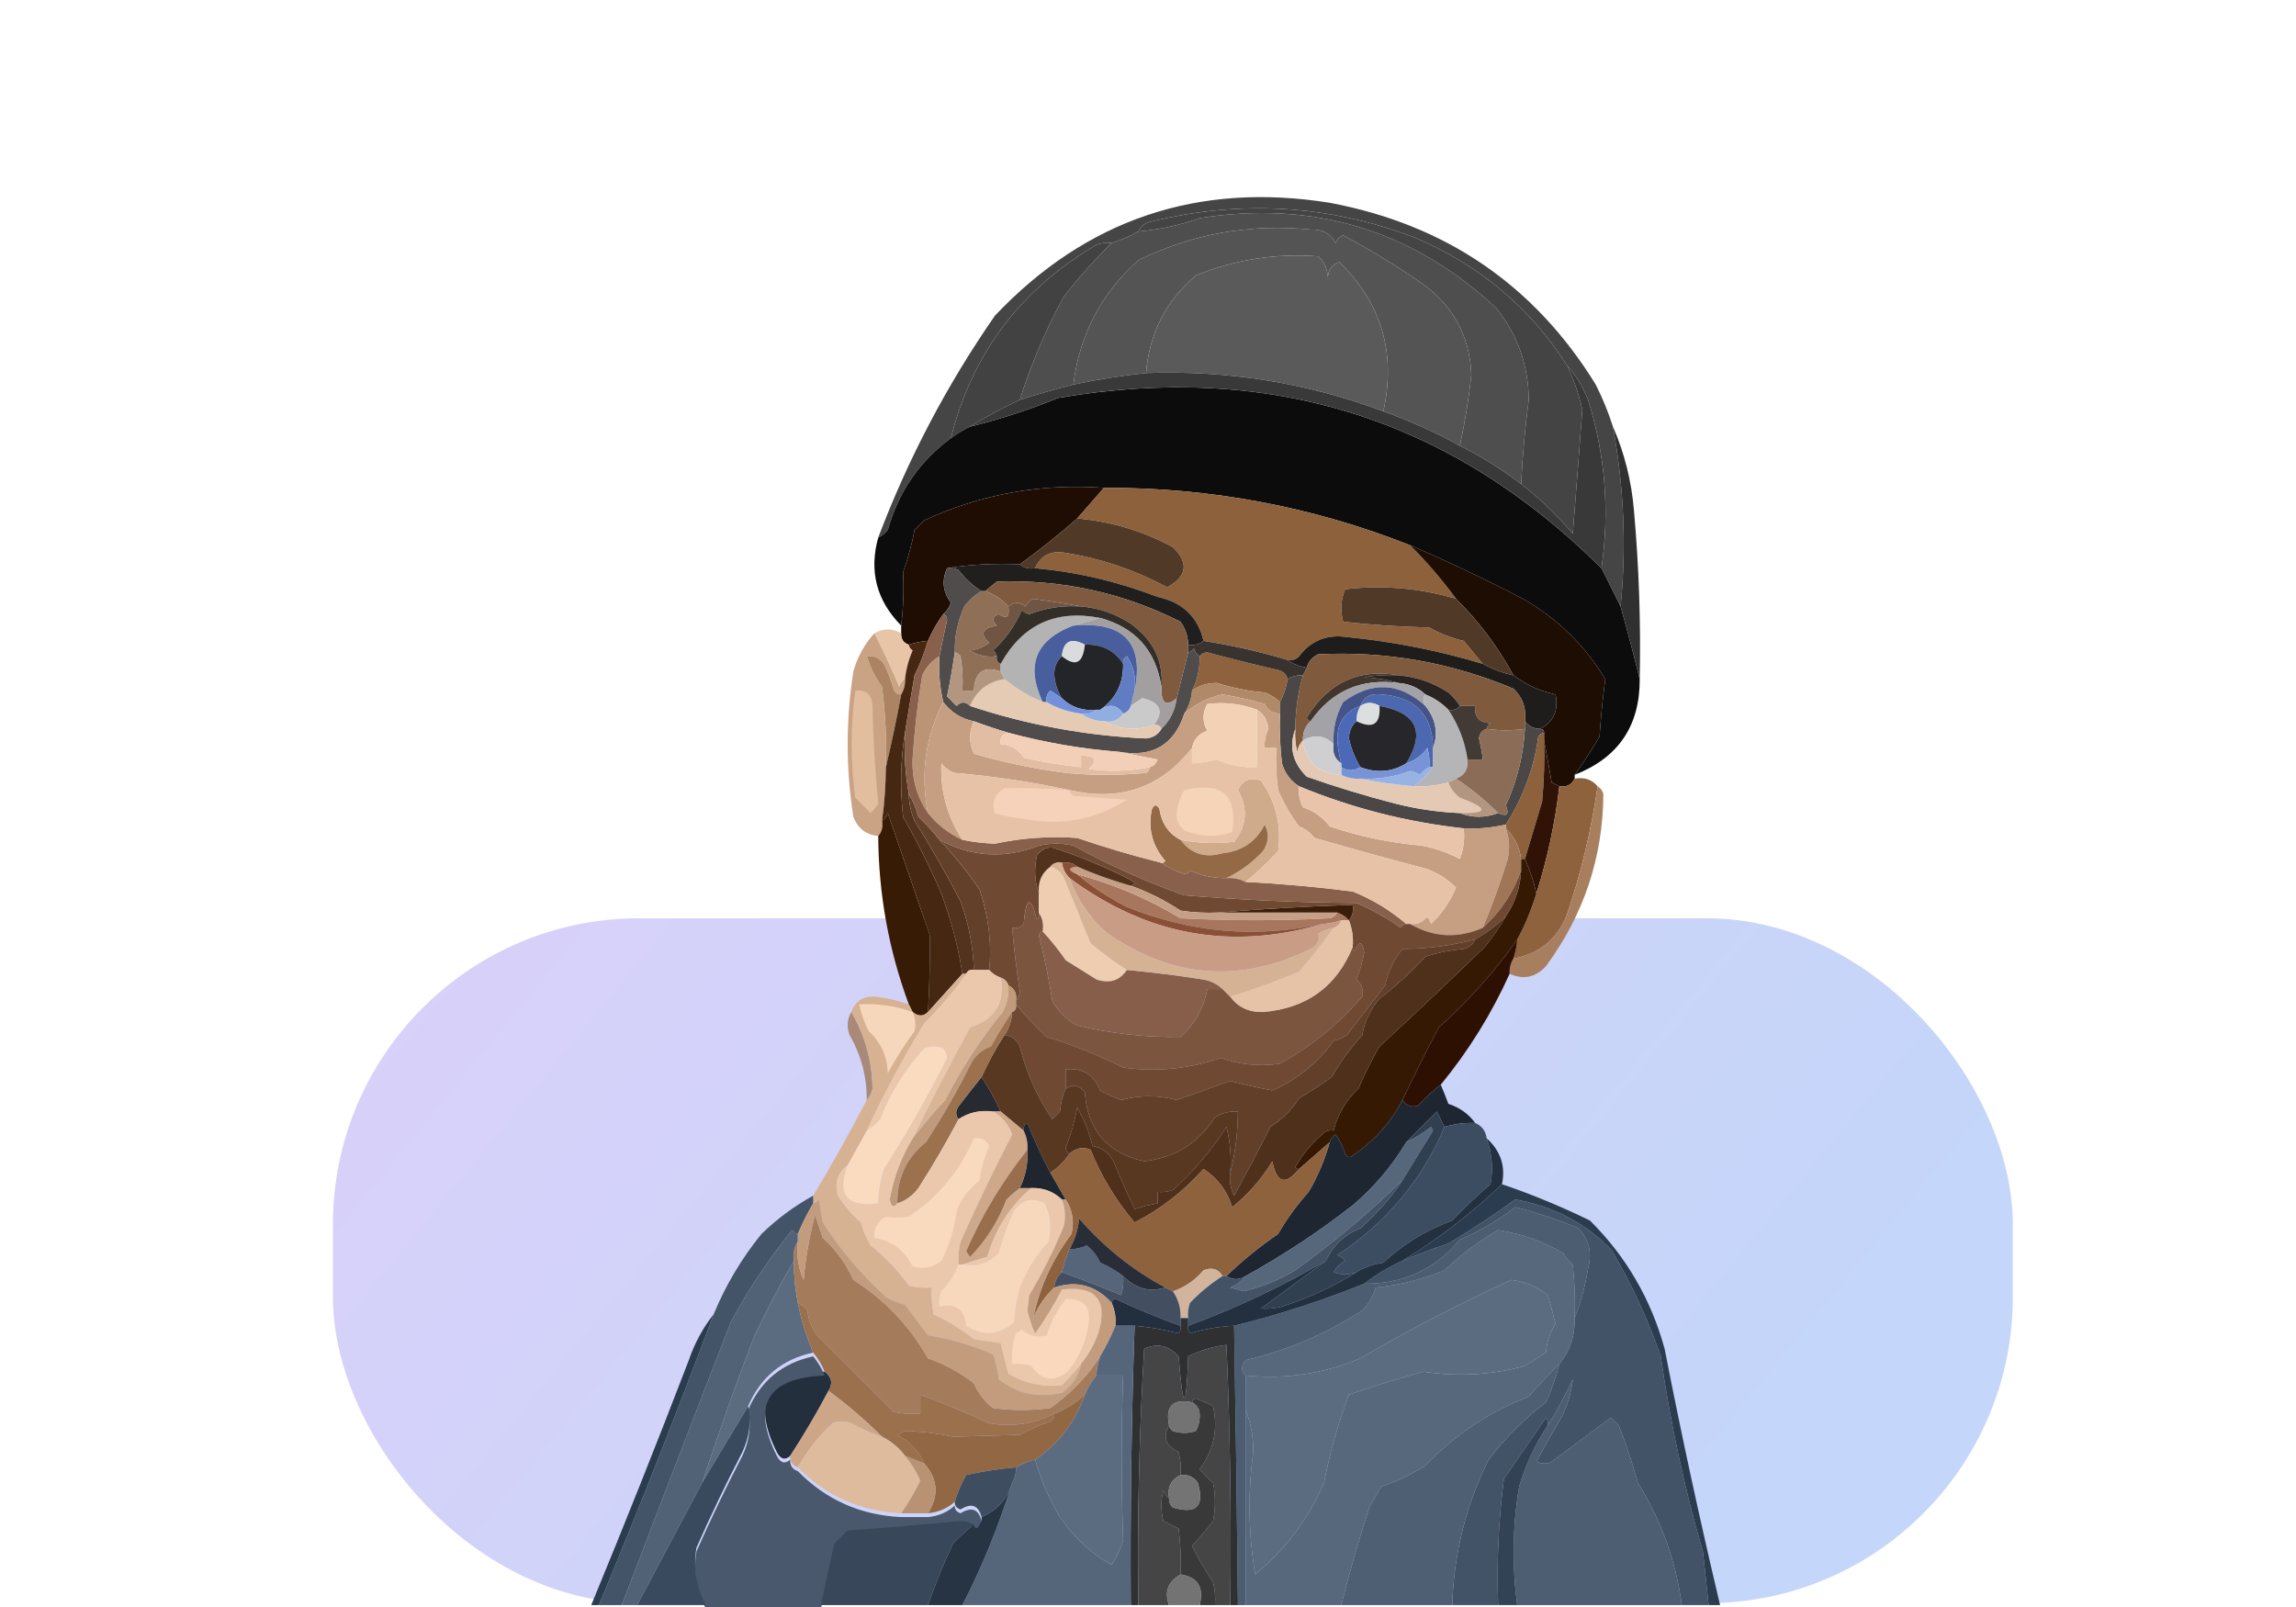 <?xml version="1.0"?>
<svg width="600" height="420" xmlns="http://www.w3.org/2000/svg" version="1.1">
  <rect fill="url(#grad1)" height="179"  rx="80" ry="80" width="439" x="87" xmlns="http://www.w3.org/2000/svg" y="240" style="background: rgb(224,234,251);background: linear-gradient(90deg, rgba(224,234,251,1) 0%, rgba(200,179,233,1) 100%);"/>
  <g>
   <path d="m421.5,111.5c2.88,15.72 3.55,31.39 2,47c-1.7,-3.35 -3.36,-6.68 -5,-10c2.17,-14.96 1,-29.62 -3.5,-44c-1.36,-3.4 -3.19,-6.4 -5.5,-9c-9.7,-15.17 -23.03,-26.34 -40,-33.5c-22.5,-8.51 -45.5,-9.84 -69,-4c-1.44,0.38 -2.44,1.21 -3,2.5c-2.15,1.24 -4.48,2.24 -7,3c-1.37,-0.16 -2.71,0.01 -4,0.5c-19.85,11.65 -32.51,28.48 -38,50.5c-8.2,6.05 -13.7,14.05 -16.5,24c-0.71,0.88 -1.54,1.55 -2.5,2c7.82,-20.64 17.98,-39.97 30.5,-58c23.86,-25.18 53.02,-35.01 87.5,-29.5c30.32,5.7 53.49,21.54 69.5,47.5c1.8,3.57 3.3,7.24 4.5,11z" fill="#333333"  opacity="0.91"/>
  </g>
  <g>
   <path d="m397.5,126.5c-5,-3.83 -10.33,-7.17 -16,-10c1.32,-6.11 2.32,-12.27 3,-18.5c-0.39,-10.11 -4.72,-18.11 -13,-24c-6.6,-4.55 -13.43,-8.72 -20.5,-12.5c-0.94,0.41 -1.61,1.07 -2,2c-1.32,-2.49 -3.49,-3.66 -6.5,-3.5c-15.8,-1.59 -30.8,1.08 -45,8c-9.73,8.66 -15.39,19.49 -17,32.5c-4.7,1.21 -9.37,2.54 -14,4c2.95,-9.34 6.78,-18.34 11.5,-27c3.94,-5.01 8.1,-9.68 12.5,-14c2.52,-0.76 4.85,-1.76 7,-3c5.54,-0.48 10.88,-1.64 16,-3.5c29.73,-4.7 55.56,3.13 77.5,23.5c5.58,6.97 8.41,14.97 8.5,24c-0.97,7.31 -1.63,14.64 -2,22z" fill="#4e4e4e" />
  </g>
  <g>
   <path d="m381.5,116.5c-6.43,-3.55 -13.09,-6.55 -20,-9c3.36,-15.26 -0.47,-28.26 -11.5,-39c-1.88,0.59 -2.88,1.93 -3,4c-0.12,-2.23 -0.95,-4.06 -2.5,-5.5c-11.06,-0.85 -21.72,0.82 -32,5c-7.84,6.68 -12.18,15.18 -13,25.5c-6.38,0.67 -12.72,1.67 -19,3c1.61,-13.01 7.27,-23.84 17,-32.5c14.2,-6.92 29.2,-9.59 45,-8c3.01,-0.16 5.18,1.01 6.5,3.5c0.39,-0.93 1.06,-1.59 2,-2c7.07,3.78 13.9,7.95 20.5,12.5c8.28,5.89 12.61,13.89 13,24c-0.68,6.23 -1.68,12.39 -3,18.5z" fill="#545454" />
  </g>
  <g>
   <path d="m361.5,107.5c-19.96,-7.44 -40.62,-10.77 -62,-10c0.82,-10.32 5.16,-18.82 13,-25.5c10.28,-4.18 20.94,-5.85 32,-5c1.55,1.44 2.38,3.27 2.5,5.5c0.12,-2.07 1.12,-3.41 3,-4c11.03,10.74 14.86,23.74 11.5,39z" fill="#5a5a5a" />
  </g>
  <g id="svg_10">
   <path d="m409.5,95.5c1.75,3.67 3.08,7.5 4,11.5c-0.8,10.83 -1.63,21.66 -2.5,32.5c-4.08,-4.89 -8.58,-9.22 -13.5,-13c0.37,-7.36 1.03,-14.69 2,-22c-0.09,-9.03 -2.92,-17.03 -8.5,-24c-21.94,-20.37 -47.77,-28.2 -77.5,-23.5c-5.12,1.86 -10.46,3.02 -16,3.5c0.56,-1.29 1.56,-2.12 3,-2.5c23.5,-5.84 46.5,-4.51 69,4c16.97,7.16 30.3,18.33 40,33.5z" fill="#444444" id="svg_11"/>
  </g>
  <g id="svg_12">
   <path d="m290.5,63.5c-4.4,4.32 -8.56,8.99 -12.5,14c-4.72,8.66 -8.55,17.66 -11.5,27c-4.46,2.06 -8.79,4.4 -13,7c-1.72,0.81 -3.39,1.81 -5,3c5.49,-22.02 18.15,-38.85 38,-50.5c1.29,-0.49 2.63,-0.66 4,-0.5z" fill="#424242" id="svg_13"/>
  </g>
  <g id="svg_14">
   <path d="m418.5,148.5c1.64,3.32 3.3,6.65 5,10c1.83,6.52 3.5,12.85 5,19c0.05,12.23 -5.61,20.56 -17,25c2.28,-3.14 4.44,-6.47 6.5,-10c0.33,-5.02 0.83,-10.02 1.5,-15c-5.33,-8.83 -12.49,-15.83 -21.5,-21c-9.7,-5.04 -19.53,-9.71 -29.5,-14c-25.61,-10.12 -52.28,-15.12 -80,-15c-16.44,-1.2 -32.1,1.63 -47,8.5c-0.83,0.83 -1.67,1.67 -2.5,2.5c-0.71,3.75 -1.71,7.42 -3,11c0.22,4.84 0.05,9.51 -0.5,14c-6.44,-6.54 -8.44,-14.21 -6,-23c0.96,-0.45 1.79,-1.12 2.5,-2c2.8,-9.95 8.3,-17.95 16.5,-24c1.61,-1.19 3.28,-2.19 5,-3c7.87,-1.94 15.54,-4.44 23,-7.5c55.27,-9.48 102.6,5.35 142,44.5z" fill="#0c0c0c" id="svg_15"/>
  </g>
  <g id="svg_16">
   <path d="m409.5,95.5c2.31,2.6 4.14,5.6 5.5,9c4.5,14.38 5.67,29.04 3.5,44c-39.4,-39.15 -86.73,-53.98 -142,-44.5c-7.46,3.06 -15.13,5.56 -23,7.5c4.21,-2.6 8.54,-4.94 13,-7c4.63,-1.46 9.3,-2.79 14,-4c6.28,-1.33 12.62,-2.33 19,-3c21.38,-0.77 42.04,2.56 62,10c6.91,2.45 13.57,5.45 20,9c5.67,2.83 11,6.17 16,10c4.92,3.78 9.42,8.11 13.5,13c0.87,-10.84 1.7,-21.67 2.5,-32.5c-0.92,-4 -2.25,-7.83 -4,-11.5z" fill="#393939" id="svg_17"/>
  </g>
  <g id="svg_18">
   <path d="m421.5,111.5c3.02,6.91 4.86,14.25 5.5,22c1.3,14.63 1.8,29.3 1.5,44c-1.5,-6.15 -3.17,-12.48 -5,-19c1.55,-15.61 0.88,-31.28 -2,-47z" fill="#262626" id="svg_19" opacity="0.95"/>
  </g>
  <g id="svg_20">
   <path d="m288.5,127.5c-2.33,2.67 -4.67,5.33 -7,8c-4.82,4.24 -9.82,8.24 -15,12c-6.52,-0.32 -12.85,0.01 -19,1c-1.45,3.21 -1.11,6.21 1,9c-0.44,1.24 -1.11,2.24 -2,3c-1.57,2.14 -2.91,4.48 -4,7c-1.72,0.13 -3.38,0.46 -5,1c-1.41,-0.47 -2.07,-1.47 -2,-3c0,-0.67 0,-1.33 0,-2c0.55,-4.49 0.72,-9.16 0.5,-14c1.29,-3.58 2.29,-7.25 3,-11c0.83,-0.83 1.67,-1.67 2.5,-2.5c14.9,-6.87 30.56,-9.7 47,-8.5z" fill="#1f0d03" id="svg_21"/>
  </g>
  <g id="svg_22">
   <path d="m288.5,127.5c27.72,-0.12 54.39,4.88 80,15c4.37,4.37 8.37,9.04 12,14c-9.46,-2.81 -19.13,-3.64 -29,-2.5c-1.11,2.74 -1.28,5.57 -0.5,8.5c7.42,0.82 14.92,1.32 22.5,1.5c2.83,1.6 5.83,2.77 9,3.5c1.74,2.06 3.41,4.06 5,6c-11.6,-3.48 -23.44,-5.81 -35.5,-7c-5.24,-0.76 -9.41,0.91 -12.5,5c-0.82,0.89 -1.82,1.22 -3,1c-7.14,-2.16 -14.47,-3.83 -22,-5c-1.43,-6.25 -5.43,-10.09 -12,-11.5c-10.31,-3.98 -20.97,-6.48 -32,-7.5c1.48,-3.39 4.15,-4.72 8,-4c9.34,1.5 18.18,4.5 26.5,9c5.23,-2.88 5.73,-6.38 1.5,-10.5c-7.79,-4.21 -16.12,-6.71 -25,-7.5c2.33,-2.67 4.67,-5.33 7,-8z" fill="#8c613c" id="svg_23"/>
  </g>
   <path d="m281.5,135.5c8.88,0.79 17.21,3.29 25,7.5c4.23,4.12 3.73,7.62 -1.5,10.5c-8.32,-4.5 -17.16,-7.5 -26.5,-9c-3.85,-0.72 -6.52,0.61 -8,4c-1.6,0.27 -2.93,-0.07 -4,-1c5.18,-3.76 10.18,-7.76 15,-12z" fill="#503927" id="svg_25"/>
  <g id="svg_24">
  </g>
  <g id="svg_26">
   <path d="m368.5,142.5c9.97,4.29 19.8,8.96 29.5,14c9.01,5.17 16.17,12.17 21.5,21c-0.67,4.98 -1.17,9.98 -1.5,15c-2.06,3.53 -4.22,6.86 -6.5,10c0,0.33 0,0.67 0,1c-0.79,1.6 -2.12,2.27 -4,2c-0.65,-0.3 -1.32,-0.64 -2,-1c-0.67,-3.81 -1.33,-7.48 -2,-11c0,-0.67 0,-1.33 0,-2c0,-0.67 -0.33,-1 -1,-1c3.51,-1.88 4.84,-4.88 4,-9c-4.08,-0.88 -7.75,-2.54 -11,-5c-4.04,-7.42 -9.04,-14.09 -15,-20c-3.63,-4.96 -7.63,-9.63 -12,-14z" fill="#1e0d02" id="svg_27"/>
  </g>
  <g id="svg_28">
   <path d="m247.5,148.5c6.15,-0.99 12.48,-1.32 19,-1c1.07,0.93 2.4,1.27 4,1c11.03,1.02 21.69,3.52 32,7.5c6.57,1.41 10.57,5.25 12,11.5c-1.07,0.93 -2.4,1.27 -4,1c-0.06,-2.2 -0.73,-4.2 -2,-6c-15.03,-7.59 -31.03,-11.09 -48,-10.5c-1.07,0.85 -2.07,1.69 -3,2.5c-0.33,0 -0.67,0 -1,0c-2.31,-1.41 -4.31,-3.25 -6,-5.5c-0.95,-0.48 -1.95,-0.65 -3,-0.5z" fill="#211f1d" id="svg_29"/>
  </g>
  <g id="svg_30">
   <path d="m310.5,168.5c0,0.67 0,1.33 0,2c-1.01,4.1 -2.01,8.1 -3,12c-2.8,2.35 -4.13,1.35 -4,-3c0.56,-6.71 -2.1,-12.21 -8,-16.5c-3.97,-2.6 -8.31,-4.1 -13,-4.5c-4.02,-0.75 -8.18,-1.42 -12.5,-2c-0.94,0.41 -1.61,1.07 -2,2c-1.49,-1.23 -2.99,-1.23 -4.5,0c-1.62,-1.82 -3.62,-3.15 -6,-4c0.93,-0.81 1.93,-1.65 3,-2.5c16.97,-0.59 32.97,2.91 48,10.5c1.27,1.8 1.94,3.8 2,6z" fill="#7f5a3e" id="svg_31"/>
  </g>
  <g id="svg_32">
   <path d="m380.5,156.5c5.96,5.91 10.96,12.58 15,20c-2.9,-0.63 -5.56,-1.63 -8,-3c-1.59,-1.94 -3.26,-3.94 -5,-6c-3.17,-0.73 -6.17,-1.9 -9,-3.5c-7.58,-0.18 -15.08,-0.68 -22.5,-1.5c-0.78,-2.93 -0.61,-5.76 0.5,-8.5c9.87,-1.14 19.54,-0.31 29,2.5z" fill="#513928" id="svg_33"/>
  </g>
  <g id="svg_34">
   <path d="m256.5,154.5c0.33,0 0.67,0 1,0c2.38,0.85 4.38,2.18 6,4c0.41,2.78 -0.42,3.44 -2.5,2c-1.71,0.64 -1.88,1.64 -0.5,3c-3.87,0.64 -4.54,2.14 -2,4.5c-1.45,1.12 -3.12,1.78 -5,2c2.09,1.35 4.43,1.85 7,1.5c-0.17,0.99 0.16,1.66 1,2c0,0.67 0,1.33 0,2c-4.44,-1.55 -6.77,0.11 -7,5c-1,0 -2,0 -3,0c0.16,-3.02 0,-6.02 -0.5,-9c-0.38,-0.56 -0.88,-0.89 -1.5,-1c-0.07,-4.19 0.76,-8.19 2.5,-12c1.25,-1.69 2.75,-3.03 4.5,-4z" fill="#906f57" id="svg_35"/>
  </g>
  <g id="svg_36">
   <path d="m282.5,158.5c-4.65,-0.32 -9.15,0.35 -13.5,2c-0.77,-0.15 -1.44,-0.48 -2,-1c-1.76,4.08 -4.26,7.58 -7.5,10.5c0.56,0.38 0.89,0.88 1,1.5c-2.57,0.35 -4.91,-0.15 -7,-1.5c1.88,-0.22 3.55,-0.88 5,-2c-2.54,-2.36 -1.87,-3.86 2,-4.5c-1.38,-1.36 -1.21,-2.36 0.5,-3c2.08,1.44 2.91,0.78 2.5,-2c1.51,-1.23 3.01,-1.23 4.5,0c0.39,-0.93 1.06,-1.59 2,-2c4.32,0.58 8.48,1.25 12.5,2z" fill="#705542" id="svg_37"/>
  </g>
  <g id="svg_38">
   <path d="m287.5,161.5c-2.33,0.67 -4.67,1.33 -7,2c-9.86,3.73 -12.53,10.4 -8,20c-3.66,-1.5 -7,-3.5 -10,-6c-0.33,-0.67 -0.67,-1.33 -1,-2c0,-0.67 0,-1.33 0,-2c5.7,-10.27 14.37,-14.27 26,-12z" fill="#b4b3b4" id="svg_39"/>
  </g>
  <g id="svg_40">
   <path d="m282.5,158.5c4.69,0.4 9.03,1.9 13,4.5c5.9,4.29 8.56,9.79 8,16.5c-1.45,-9.45 -6.78,-15.45 -16,-18c-11.63,-2.27 -20.3,1.73 -26,12c-0.84,-0.34 -1.17,-1.01 -1,-2c-0.11,-0.62 -0.44,-1.12 -1,-1.5c3.24,-2.92 5.74,-6.42 7.5,-10.5c0.56,0.52 1.23,0.85 2,1c4.35,-1.65 8.85,-2.32 13.5,-2z" fill="#342e29" id="svg_41"/>
  </g>
  <g id="svg_42">
   <path d="m235.5,165.5c-0.07,1.53 0.59,2.53 2,3c0.11,0.62 0.44,1.12 1,1.5c-1.05,2.38 -1.72,4.88 -2,7.5c-0.72,0.42 -1.22,1.08 -1.5,2c-2.04,-4.83 -4.2,-9.49 -6.5,-14c2.33,-1.33 4.67,-1.33 7,0z" fill="#e9c5a8" id="svg_43"/>
  </g>
  <g id="svg_44">
   <path d="m387.5,173.5c2.44,1.37 5.1,2.37 8,3c3.25,2.46 6.92,4.12 11,5c0.84,4.12 -0.49,7.12 -4,9c-1.7,-0.03 -3.03,-0.69 -4,-2c0.43,-3.36 -0.57,-6.19 -3,-8.5c-16.34,-6.87 -33.34,-9.87 -51,-9c-1.56,0.72 -2.56,1.89 -3,3.5c-1.9,-0.3 -3.57,-0.96 -5,-2c1.18,0.22 2.18,-0.11 3,-1c3.09,-4.09 7.26,-5.76 12.5,-5c12.06,1.19 23.9,3.52 35.5,7z" fill="#1f1d1c" id="svg_45"/>
  </g>
  <g id="svg_46">
   <path d="m287.5,161.5c9.22,2.55 14.55,8.55 16,18c-0.13,4.35 1.2,5.35 4,3c-0.4,3.22 -1.73,5.89 -4,8c-0.34,-0.84 -1.01,-1.17 -2,-1c2.72,-3.59 1.72,-5.92 -3,-7c-1.02,0.69 -2.02,1.36 -3,2c0.33,-1.33 0.67,-2.67 1,-4c2.52,-12.5 -2.82,-18.16 -16,-17c2.33,-0.67 4.67,-1.33 7,-2z" fill="#a39fa1" id="svg_47"/>
  </g>
  <g id="svg_48">
   <path d="m280.5,163.5c13.18,-1.16 18.52,4.5 16,17c0.44,-3.31 -0.23,-6.31 -2,-9c-0.8,0.46 -1.13,1.12 -1,2c-2.26,-3.55 -5.59,-5.21 -10,-5c-3.62,-1.94 -5.62,-0.94 -6,3c-1.4,1.28 -2.06,2.94 -2,5c0.22,2.19 0.88,4.19 2,6c-0.98,-0.64 -1.98,-1.31 -3,-2c-0.89,0.82 -1.22,1.82 -1,3c-0.33,0 -0.67,0 -1,0c-4.53,-9.6 -1.86,-16.27 8,-20z" fill="#485e9d" id="svg_49"/>
  </g>
  <g id="svg_50">
   <path d="m283.5,168.5c-0.48,4.88 -2.48,5.88 -6,3c0.38,-3.94 2.38,-4.94 6,-3z" fill="#dadbdc" id="svg_51"/>
  </g>
  <g id="svg_52">
   <path d="m398.5,188.5c0,0.67 0,1.33 0,2c-3.22,0.48 -6.55,0.48 -10,0c0.11,-0.62 0.44,-1.12 1,-1.5c-2.95,-0.11 -4.28,-1.61 -4,-4.5c-1.33,0 -2.67,0 -4,0c-0.79,-1.29 -1.79,-2.46 -3,-3.5c-3.94,-2.59 -8.27,-4.09 -13,-4.5c-10.31,-1.85 -18.31,1.82 -24,11c0.12,0.61 0.46,0.94 1,1c-1.44,1.32 -2.11,2.99 -2,5c-0.77,0.76 -1.27,1.76 -1.5,3c-0.5,-1.97 -0.66,-3.97 -0.5,-6c0.02,-4.77 0.69,-9.44 2,-14c0.33,-0.67 0.67,-1.33 1,-2c0.44,-1.61 1.44,-2.78 3,-3.5c17.66,-0.87 34.66,2.13 51,9c2.43,2.31 3.43,5.14 3,8.5z" fill="#7f5a3d" id="svg_53"/>
  </g>
  <g id="svg_54">
   <path d="m336.5,177.5c-0.37,2.2 -1.04,4.2 -2,6c-1.1,-1.06 -2.43,-1.89 -4,-2.5c-4.26,-0.37 -8.42,-1.21 -12.5,-2.5c-2.41,-0.02 -4.58,0.65 -6.5,2c1.43,-2.81 2.09,-5.81 2,-9c0.42,-0.62 1.08,-0.96 2,-1c5.95,1.6 11.95,3.1 18,4.5c1.62,0.24 2.62,1.07 3,2.5z" fill="#8e623d" id="svg_55"/>
  </g>
  <g id="svg_56">
   <path d="m283.5,168.5c4.41,-0.21 7.74,1.45 10,5c0.09,5.15 -1.91,9.15 -6,12c-0.33,0 -0.67,0 -1,0c-3.5,0.37 -6.5,-0.63 -9,-3c-1.12,-1.81 -1.78,-3.81 -2,-6c-0.06,-2.06 0.6,-3.72 2,-5c3.52,2.88 5.52,1.88 6,-3z" fill="#242529" id="svg_57"/>
  </g>
  <g id="svg_58">
   <path d="m314.5,167.5c7.53,1.17 14.86,2.84 22,5c1.43,1.04 3.1,1.7 5,2c-0.33,0.67 -0.67,1.33 -1,2c-1.46,-0.07 -2.79,0.27 -4,1c-0.38,-1.43 -1.38,-2.26 -3,-2.5c-6.05,-1.4 -12.05,-2.9 -18,-4.5c-0.92,0.04 -1.58,0.38 -2,1c-0.72,-0.42 -1.22,-1.08 -1.5,-2c-0.38,0.56 -0.88,0.89 -1.5,1c0,-0.67 0,-1.33 0,-2c1.6,0.27 2.93,-0.07 4,-1z" fill="#38332f" id="svg_59"/>
  </g>
  <g id="svg_60">
   <path d="m365.5,176.5c-3.02,-0.16 -6.02,0 -9,0.5c3.19,0.18 6.19,0.68 9,1.5c-9.76,-1.28 -17.43,2.05 -23,10c-0.54,-0.06 -0.88,-0.39 -1,-1c5.69,-9.18 13.69,-12.85 24,-11z" fill="#43362d" id="svg_61"/>
  </g>
  <g id="svg_62">
   <path d="m365.5,176.5c4.73,0.41 9.06,1.91 13,4.5c1.21,1.04 2.21,2.21 3,3.5c-0.71,0.9 -1.71,1.24 -3,1c-1.75,-1.75 -3.75,-3.09 -6,-4c-1.93,-1.79 -4.26,-2.79 -7,-3c-2.81,-0.82 -5.81,-1.32 -9,-1.5c2.98,-0.5 5.98,-0.66 9,-0.5z" fill="#292421" id="svg_63"/>
  </g>
  <g id="svg_64">
   <path d="m334.5,183.5c0,1 0,2 0,3c-1.86,0.04 -3.19,-0.79 -4,-2.5c-3.61,-1.05 -7.28,-1.88 -11,-2.5c-3.8,0.81 -7.13,2.48 -10,5c1.13,-1.81 1.8,-3.81 2,-6c1.92,-1.35 4.09,-2.02 6.5,-2c4.08,1.29 8.24,2.13 12.5,2.5c1.57,0.61 2.9,1.44 4,2.5z" fill="#b08969" id="svg_65"/>
  </g>
  <g id="svg_66">
   <path d="m365.5,178.5c2.74,0.21 5.07,1.21 7,3c-0.62,0.7 -0.62,1.7 0,3c-6.88,-6.19 -14.05,-6.52 -21.5,-1c-1.9,3.42 -2.74,7.09 -2.5,11c-2.31,-2.3 -4.98,-2.63 -8,-1c-0.11,-2.01 0.56,-3.68 2,-5c5.57,-7.95 13.24,-11.28 23,-10z" fill="#a3a2a6" id="svg_67"/>
  </g>
  <g id="svg_68">
   <path d="m374.5,195.5c0,1.67 0,3.33 0,5c-0.33,0 -0.67,0 -1,0c0.16,-1.7 -0.01,-3.37 -0.5,-5c-1.41,1.95 -3.25,3.28 -5.5,4c5.05,-8.24 2.71,-13.24 -7,-15c-1.73,-1.06 -3.4,-1.06 -5,0c0.93,-2.38 2.76,-3.38 5.5,-3c8.82,0.65 13.32,5.32 13.5,14z" fill="#4c68b0" id="svg_69"/>
  </g>
  <g id="svg_70">
   <path d="m228.5,165.5c2.3,4.51 4.46,9.17 6.5,14c0.28,-0.92 0.78,-1.58 1.5,-2c0.07,1.46 -0.27,2.79 -1,4c-1,0.03 -1.66,-0.47 -2,-1.5c-0.64,-2.25 -1.47,-4.41 -2.5,-6.5c-1.11,-1.54 -2.61,-2.2 -4.5,-2c0.9,2.89 2.23,5.56 4,8c0.89,6.97 1.22,13.97 1,21c-0.04,4.69 -0.37,9.36 -1,14c0.27,1.6 -0.07,2.93 -1,4c-3.14,-0.3 -5.31,-1.97 -6.5,-5c-1.98,-12.66 -1.98,-25.32 0,-38c1.09,-3.85 2.92,-7.18 5.5,-10z" fill="#c9a384" id="svg_71"/>
  </g>
  <g id="svg_72">
   <path d="m372.5,184.5c2.74,3.42 3.4,7.09 2,11c-0.18,-8.68 -4.68,-13.35 -13.5,-14c-2.74,-0.38 -4.57,0.62 -5.5,3c-4.27,1.58 -6.27,4.75 -6,9.5c0.2,1.88 0.53,3.71 1,5.5c-1.71,-1.13 -2.38,-2.8 -2,-5c-0.24,-3.91 0.6,-7.58 2.5,-11c7.45,-5.52 14.62,-5.19 21.5,1z" fill="#445488" id="svg_73"/>
  </g>
  <g id="svg_74">
   <path d="m372.5,181.5c2.25,0.91 4.25,2.25 6,4c2.66,3.99 4.33,8.32 5,13c0.26,2.49 -0.74,4.16 -3,5c-0.67,0.33 -1.33,0.67 -2,1c-2.93,0.8 -5.93,1.13 -9,1c1.86,-1.44 3.53,-3.1 5,-5c0,-1.67 0,-3.33 0,-5c1.4,-3.91 0.74,-7.58 -2,-11c-0.62,-1.3 -0.62,-2.3 0,-3z" fill="#b5b4b6" id="svg_75"/>
  </g>
  <g id="svg_76">
   <path d="m360.5,184.5c0.3,4.76 -1.7,6.09 -6,4c-0.07,-1.46 0.27,-2.79 1,-4c1.6,-1.06 3.27,-1.06 5,0z" fill="#dddedf" id="svg_77"/>
  </g>
  <g id="svg_78">
   <path d="m360.5,184.5c9.71,1.76 12.05,6.76 7,15c-3.71,2.29 -7.71,2.63 -12,1c-1.39,-2.29 -2.39,-4.79 -3,-7.5c0.03,-1.88 0.69,-3.38 2,-4.5c4.3,2.09 6.3,0.76 6,-4z" fill="#27272b" id="svg_79"/>
  </g>
  <g id="svg_80">
   <path d="m355.5,184.5c-0.73,1.21 -1.07,2.54 -1,4c-1.31,1.12 -1.97,2.62 -2,4.5c0.61,2.71 1.61,5.21 3,7.5c-1.73,1.06 -3.4,1.06 -5,0c0,-0.33 0,-0.67 0,-1c-0.47,-1.79 -0.8,-3.62 -1,-5.5c-0.27,-4.75 1.73,-7.92 6,-9.5z" fill="#4b69b6" id="svg_81"/>
  </g>
  <g id="svg_82">
   <path d="m247.5,148.5c1.05,-0.15 2.05,0.02 3,0.5c1.69,2.25 3.69,4.09 6,5.5c-1.75,0.97 -3.25,2.31 -4.5,4c-1.74,3.81 -2.57,7.81 -2.5,12c-0.56,3.88 -1.22,7.71 -2,11.5c0.83,0.83 1.67,1.67 2.5,2.5c1.15,-1.18 2.31,-1.18 3.5,0c14.9,4.95 30.24,7.78 46,8.5c1.82,-0.2 3.15,-1.03 4,-2.5c2.27,-2.11 3.6,-4.78 4,-8c0.99,-3.9 1.99,-7.9 3,-12c0.62,-0.11 1.12,-0.44 1.5,-1c0.28,0.92 0.78,1.58 1.5,2c0.09,3.19 -0.57,6.19 -2,9c-0.2,2.19 -0.87,4.19 -2,6c-2.67,8.18 -8.34,11.51 -17,10c-9.86,-0.77 -19.52,-2.44 -29,-5c-2.95,-0.87 -5.95,-1.87 -9,-3c-3.26,-0.63 -5.93,-2.3 -8,-5c-0.93,-3.9 -1.26,-7.9 -1,-12c0.61,-3.16 1.28,-6.33 2,-9.5c-0.07,-0.76 -0.4,-1.26 -1,-1.5c0.89,-0.76 1.56,-1.76 2,-3c-2.11,-2.79 -2.45,-5.79 -1,-9z" fill="#4f4c4b" id="svg_83"/>
  </g>
  <g id="svg_84">
   <path d="m301.5,189.5c-4.59,1.55 -8.92,1.21 -13,-1c2.2,0.38 3.87,-0.29 5,-2c1,-0.33 1.67,-1 2,-2c0.98,-0.64 1.98,-1.31 3,-2c4.72,1.08 5.72,3.41 3,7z" fill="#cbcaca" id="svg_85"/>
  </g>
  <g id="svg_86">
   <path d="m262.5,177.5c3,2.5 6.34,4.5 10,6c0.33,0 0.67,0 1,0c2.78,1.59 5.78,2.59 9,3c1.71,1.24 3.71,1.91 6,2c4.08,2.21 8.41,2.55 13,1c0.99,-0.17 1.66,0.16 2,1c-0.85,1.47 -2.18,2.3 -4,2.5c-15.76,-0.72 -31.1,-3.55 -46,-8.5c1.66,-4 4.66,-6.34 9,-7z" fill="#e5cab4" id="svg_87"/>
  </g>
  <g id="svg_88">
   <path d="m277.5,182.5c2.5,2.37 5.5,3.37 9,3c-1.07,0.93 -2.4,1.27 -4,1c-3.22,-0.41 -6.22,-1.41 -9,-3c-0.22,-1.18 0.11,-2.18 1,-3c1.02,0.69 2.02,1.36 3,2z" fill="#7290dc" id="svg_89"/>
  </g>
  <g id="svg_90">
   <path d="m249.5,170.5c0.62,0.11 1.12,0.44 1.5,1c0.5,2.98 0.66,5.98 0.5,9c1,0 2,0 3,0c0.23,-4.89 2.56,-6.55 7,-5c0.33,0.67 0.67,1.33 1,2c-4.34,0.66 -7.34,3 -9,7c-1.19,-1.18 -2.35,-1.18 -3.5,0c-0.83,-0.83 -1.67,-1.67 -2.5,-2.5c0.78,-3.79 1.44,-7.62 2,-11.5z" fill="#b29680" id="svg_91"/>
  </g>
  <g id="svg_92">
   <path d="m296.5,180.5c-0.33,1.33 -0.67,2.67 -1,4c-0.33,1 -1,1.67 -2,2c-1.57,-2.29 -3.57,-2.62 -6,-1c4.09,-2.85 6.09,-6.85 6,-12c-0.13,-0.88 0.2,-1.54 1,-2c1.77,2.69 2.44,5.69 2,9z" fill="#607dc4" id="svg_93"/>
  </g>
  <g id="svg_94">
   <path d="m235.5,181.5c-1.21,6.49 -2.54,12.82 -4,19c0.22,-7.03 -0.11,-14.03 -1,-21c-1.77,-2.44 -3.1,-5.11 -4,-8c1.89,-0.2 3.39,0.46 4.5,2c1.03,2.09 1.86,4.25 2.5,6.5c0.34,1.03 1,1.53 2,1.5z" fill="#ac8463" id="svg_95"/>
  </g>
  <g id="svg_96">
   <path d="m245.5,171.5c-0.26,4.1 0.07,8.1 1,12c-4.68,9.1 -6.01,18.77 -4,29c-2.95,-4.27 -4.28,-9.1 -4,-14.5c0.47,-7.21 1.3,-14.38 2.5,-21.5c1.05,-2.21 2.55,-3.87 4.5,-5z" fill="#bb9476" id="svg_97"/>
  </g>
  <g id="svg_98">
   <path d="m381.5,184.5c1.33,0 2.67,0 4,0c-0.28,2.89 1.05,4.39 4,4.5c-0.56,0.38 -0.89,0.88 -1,1.5c-1.15,0.29 -1.82,1.12 -2,2.5c0.44,1.82 0.78,3.66 1,5.5c-1.33,0 -2.67,0 -4,0c-0.67,-4.68 -2.34,-9.01 -5,-13c1.29,0.24 2.29,-0.1 3,-1z" fill="#413a35" id="svg_99"/>
  </g>
  <g id="svg_100">
   <path d="m403.5,191.5c0,0.67 0,1.33 0,2c0.17,5.34 0,10.68 -0.5,16c-1.52,5.02 -3.02,10.02 -4.5,15c-0.33,0 -0.67,0 -1,0c-0.45,-3.18 -1.78,-5.85 -4,-8c0,-0.33 0,-0.67 0,-1c4.49,-6.95 7.32,-14.62 8.5,-23c0.38,-0.56 0.88,-0.89 1.5,-1z" fill="#8d613c" id="svg_101"/>
  </g>
  <g id="svg_102">
   <path d="m223.5,180.5c2.89,-0.28 4.39,1.05 4.5,4c0.18,8.58 0.68,17.08 1.5,25.5c-0.55,0.93 -1.21,1.76 -2,2.5c-1.33,-1.33 -2.67,-2.67 -4,-4c-1.25,-9.35 -1.25,-18.68 0,-28z" fill="#e2be9f" id="svg_103"/>
  </g>
  <g id="svg_104">
   <path d="m403.5,193.5c0.67,3.52 1.33,7.19 2,11c0.68,0.36 1.35,0.7 2,1c-1.11,9.55 -3.11,18.88 -6,28c-0.68,-3.05 -1.68,-6.05 -3,-9c1.48,-4.98 2.98,-9.98 4.5,-15c0.5,-5.32 0.67,-10.66 0.5,-16z" fill="#311206" id="svg_105"/>
  </g>
  <g id="svg_106">
   <path d="m325.5,230.5c-1.54,-0.8 -3.21,-1.13 -5,-1c3.54,-1.7 6.71,-4.03 9.5,-7c1.56,-2.27 1.72,-4.6 0.5,-7c-2.23,4.46 -5.9,6.96 -11,7.5c-4.58,1.34 -8.25,0.17 -11,-3.5c4.64,0.9 9.31,1.06 14,0.5c3.35,-4.26 3.69,-8.76 1,-13.5c1.2,-2.64 3.2,-3.47 6,-2.5c3.93,5.56 5.43,11.73 4.5,18.5c-2.71,2.88 -5.54,5.54 -8.5,8z" fill="#cfaa8b" id="svg_107"/>
  </g>
  <g id="svg_108">
   <path d="m340.5,176.5c-1.31,4.56 -1.98,9.23 -2,14c-1.72,4.69 -0.72,8.86 3,12.5c7.55,2.65 15.22,4.98 23,7c5.59,1.42 11.26,2.25 17,2.5c3.23,1.28 6.56,1.28 10,0c2.3,1.03 2.97,0.37 2,-2c2.92,-6.36 4.59,-13.02 5,-20c0,-0.67 0,-1.33 0,-2c0.97,1.31 2.3,1.97 4,2c0.67,0 1,0.33 1,1c-0.62,0.11 -1.12,0.44 -1.5,1c-1.18,8.38 -4.01,16.05 -8.5,23c-3.6,0.84 -7.27,1.18 -11,1c-14.98,-1.66 -29.31,-5.33 -43,-11c-2.2,-1.35 -3.7,-3.35 -4.5,-6c-0.5,-4.32 -0.67,-8.65 -0.5,-13c0,-1 0,-2 0,-3c0.96,-1.8 1.63,-3.8 2,-6c1.21,-0.73 2.54,-1.07 4,-1z" fill="#4a4746" id="svg_109"/>
  </g>
  <g id="svg_110">
   <path d="m338.5,190.5c-0.16,2.03 0,4.03 0.5,6c0.23,-1.24 0.73,-2.24 1.5,-3c0.68,5.68 4.02,8.68 10,9c1.54,0.8 3.21,1.13 5,1c4.5,0.92 9.16,1.59 14,2c3.07,0.13 6.07,-0.2 9,-1c0.57,1.58 1.57,2.91 3,4c7.5,2.75 7.5,4.08 0,4c-5.74,-0.25 -11.41,-1.08 -17,-2.5c-7.78,-2.02 -15.45,-4.35 -23,-7c-3.72,-3.64 -4.72,-7.81 -3,-12.5z" fill="#e4c9b4" id="svg_111"/>
  </g>
  <g id="svg_112">
   <path d="m380.5,203.5c3.99,2.66 7.65,5.66 11,9c-3.44,1.28 -6.77,1.28 -10,0c7.5,0.08 7.5,-1.25 0,-4c-1.43,-1.09 -2.43,-2.42 -3,-4c0.67,-0.33 1.33,-0.67 2,-1z" fill="#b29682" id="svg_113"/>
  </g>
  <g id="svg_114">
   <path d="m373.5,200.5c0.33,0 0.67,0 1,0c-1.47,1.9 -3.14,3.56 -5,5c-4.84,-0.41 -9.5,-1.08 -14,-2c4.47,0.23 8.81,-0.43 13,-2c0.94,0.11 1.77,0.44 2.5,1c0.71,-0.88 1.54,-1.55 2.5,-2z" fill="#97b3e3" id="svg_115"/>
  </g>
  <g id="svg_116">
   <path d="m388.5,190.5c3.45,0.48 6.78,0.48 10,0c-0.41,6.98 -2.08,13.64 -5,20c0.97,2.37 0.3,3.03 -2,2c-3.35,-3.34 -7.01,-6.34 -11,-9c2.26,-0.84 3.26,-2.51 3,-5c1.33,0 2.67,0 4,0c-0.22,-1.84 -0.56,-3.68 -1,-5.5c0.18,-1.38 0.85,-2.21 2,-2.5z" fill="#8b6c56" id="svg_117"/>
  </g>
  <g id="svg_118">
   <path d="m373.5,200.5c-0.96,0.45 -1.79,1.12 -2.5,2c-0.73,-0.56 -1.56,-0.89 -2.5,-1c-4.19,1.57 -8.53,2.23 -13,2c-1.79,0.13 -3.46,-0.2 -5,-1c0,-0.67 0,-1.33 0,-2c1.6,1.06 3.27,1.06 5,0c4.29,1.63 8.29,1.29 12,-1c2.25,-0.72 4.09,-2.05 5.5,-4c0.49,1.63 0.66,3.3 0.5,5z" fill="#7894d7" id="svg_119"/>
  </g>
  <g id="svg_120">
   <path d="m348.5,194.5c-0.38,2.2 0.29,3.87 2,5c0,0.33 0,0.67 0,1c0,0.67 0,1.33 0,2c-5.98,-0.32 -9.32,-3.32 -10,-9c3.02,-1.63 5.69,-1.3 8,1z" fill="#cfcfd1" id="svg_121"/>
  </g>
  <g id="svg_122">
   <path d="m334.5,186.5c-0.17,4.35 0,8.68 0.5,13c0.8,2.65 2.3,4.65 4.5,6c-0.24,1.97 0.09,3.8 1,5.5c2.86,0.93 5.19,2.6 7,5c7.8,2.62 15.8,4.28 24,5c3.51,0.67 6.84,1.84 10,3.5c0.98,-2.59 1.31,-5.25 1,-8c3.73,0.18 7.4,-0.16 11,-1c0,0.33 0,0.67 0,1c0.94,2.61 1.1,5.28 0.5,8c-1.89,6.12 -4.06,12.12 -6.5,18c-6.57,2.85 -12.9,2.52 -19,-1c1.89,0.2 3.39,-0.46 4.5,-2c0.33,0.67 0.67,1.33 1,2c2.78,-2.73 4.95,-5.9 6.5,-9.5c-2.27,-2.29 -4.94,-3.96 -8,-5c-9.69,-2.54 -19.35,-5.21 -29,-8c-1.05,-1.38 -2.38,-2.38 -4,-3c-2.2,-2.89 -4.03,-6.05 -5.5,-9.5c-0.5,-3.65 -0.66,-7.32 -0.5,-11c-1,0 -2,0 -3,0c-0.14,-1.76 0.19,-3.43 1,-5c-0.28,-2.26 -1.28,-3.93 -3,-5c-4.21,-1.58 -8.54,-2.08 -13,-1.5c-1.33,2.33 -1.33,4.67 0,7c-2.25,0.75 -3.58,2.25 -4,4.5c-8.14,10.38 -18.81,14.05 -32,11c-9.77,-2.11 -19.77,-3.61 -30,-4.5c-1.43,-0.47 -2.6,-1.3 -3.5,-2.5c-0.3,7.26 1.53,13.93 5.5,20c-3.55,-1.61 -6.55,-3.94 -9,-7c-2.01,-10.23 -0.68,-19.9 4,-29c2.07,2.7 4.74,4.37 8,5c-1.32,2.73 -1.32,5.56 0,8.5c7.79,2.25 15.79,3.92 24,5c7,0.67 14,0.67 21,0c0.56,-0.38 0.89,-0.88 1,-1.5c0.98,-0.31 1.65,-0.98 2,-2c-3.48,-0.67 -6.81,-1.33 -10,-2c8.66,1.51 14.33,-1.82 17,-10c2.87,-2.52 6.2,-4.19 10,-5c3.72,0.62 7.39,1.45 11,2.5c0.81,1.71 2.14,2.54 4,2.5z" fill="#c69e82" id="svg_123"/>
  </g>
  <g id="svg_124">
   <path d="m254.5,188.5c3.05,1.13 6.05,2.13 9,3c-1.55,0.32 -2.22,1.32 -2,3c2.58,0.07 4.58,1.24 6,3.5c4.96,1.16 9.96,1.99 15,2.5c0,-1 0,-2 0,-3c3.88,-0.02 4.54,1.15 2,3.5c5.38,0.73 10.72,0.57 16,-0.5c-0.11,0.62 -0.44,1.12 -1,1.5c-7,0.67 -14,0.67 -21,0c-8.21,-1.08 -16.21,-2.75 -24,-5c-1.32,-2.94 -1.32,-5.77 0,-8.5z" fill="#e3bda3" id="svg_125"/>
  </g>
  <g id="svg_126">
   <path d="m328.5,185.5c0,5 0,10 0,15c-3.66,0.21 -7.16,-0.46 -10.5,-2c-2.14,0.58 -4.3,0.91 -6.5,1c0,-1.33 0,-2.67 0,-4c0.42,-2.25 1.75,-3.75 4,-4.5c-1.33,-2.33 -1.33,-4.67 0,-7c4.46,-0.58 8.79,-0.08 13,1.5z" fill="#f3d1b5" id="svg_127"/>
  </g>
  <g id="svg_128">
   <path d="m263.5,191.5c9.48,2.56 19.14,4.23 29,5c3.19,0.67 6.52,1.33 10,2c-0.35,1.02 -1.02,1.69 -2,2c-5.28,1.07 -10.62,1.23 -16,0.5c2.54,-2.35 1.88,-3.52 -2,-3.5c0,1 0,2 0,3c-5.04,-0.51 -10.04,-1.34 -15,-2.5c-1.42,-2.26 -3.42,-3.43 -6,-3.5c-0.22,-1.68 0.45,-2.68 2,-3z" fill="#f2cfb6" id="svg_129"/>
  </g>
  <g id="svg_130">
   <path d="m293.5,186.5c-1.13,1.71 -2.8,2.38 -5,2c-2.29,-0.09 -4.29,-0.76 -6,-2c1.6,0.27 2.93,-0.07 4,-1c0.33,0 0.67,0 1,0c2.43,-1.62 4.43,-1.29 6,1z" fill="#90aee1" id="svg_131"/>
  </g>
  <g id="svg_132">
   <path d="m339.5,205.5c13.69,5.67 28.02,9.34 43,11c0.31,2.75 -0.02,5.41 -1,8c-3.16,-1.66 -6.49,-2.83 -10,-3.5c-8.2,-0.72 -16.2,-2.38 -24,-5c-1.81,-2.4 -4.14,-4.07 -7,-5c-0.91,-1.7 -1.24,-3.53 -1,-5.5z" fill="#eac4aa" id="svg_133"/>
  </g>
  <g id="svg_134">
   <path d="m411.5,203.5c2.51,-0.45 4.51,0.22 6,2c-1.65,11.42 -4.31,22.58 -8,33.5c-2.57,6.44 -7.24,10.28 -14,11.5c0.54,-1.62 0.87,-3.28 1,-5c2.03,-3.72 3.69,-7.72 5,-12c2.89,-9.12 4.89,-18.45 6,-28c1.88,0.27 3.21,-0.4 4,-2z" fill="#8e623c" id="svg_135"/>
  </g>
  <g id="svg_136">
   <path d="m242.5,167.5c-0.89,3.07 -2.06,6.07 -3.5,9c-0.87,5.04 -1.71,10.04 -2.5,15c-1.16,7.16 -1.32,14.49 -0.5,22c3.71,6.47 7.05,13.13 10,20c2.53,6.83 4.37,13.83 5.5,21c-3,3.33 -6,6.67 -9,10c0.38,-6.68 0.55,-13.34 0.5,-20c-3.67,-10.68 -7.34,-21.34 -11,-32c-0.28,0.92 -0.78,1.58 -1.5,2c0.63,-4.64 0.96,-9.31 1,-14c1.46,-6.18 2.79,-12.51 4,-19c0.73,-1.21 1.07,-2.54 1,-4c0.28,-2.62 0.95,-5.12 2,-7.5c-0.56,-0.38 -0.89,-0.88 -1,-1.5c1.62,-0.54 3.28,-0.87 5,-1z" fill="#462812" id="svg_137"/>
  </g>
  <g id="svg_138">
   <path d="m308.5,219.5c2.75,3.67 6.42,4.84 11,3.5c5.1,-0.54 8.77,-3.04 11,-7.5c1.22,2.4 1.06,4.73 -0.5,7c-2.79,2.97 -5.96,5.3 -9.5,7c-3.34,0.03 -6.5,-0.63 -9.5,-2c-0.33,0.33 -0.67,0.67 -1,1c-2.12,-0.5 -4.29,-1.5 -6.5,-3c0.44,0.06 0.77,-0.1 1,-0.5c-3.39,-3.94 -4.56,-8.44 -3.5,-13.5c0.67,-1.33 1.33,-1.33 2,0c0.55,3.69 2.38,6.36 5.5,8z" fill="#946946" id="svg_139"/>
  </g>
  <g id="svg_140">
   <path d="m417.5,205.5c0.72,0.42 1.22,1.08 1.5,2c-0.1,16.56 -5.1,31.56 -15,45c-2.7,2.97 -5.87,3.63 -9.5,2c-0.07,-1.46 0.27,-2.79 1,-4c6.76,-1.22 11.43,-5.06 14,-11.5c3.69,-10.92 6.35,-22.08 8,-33.5z" fill="#a87f5e" id="svg_141"/>
  </g>
  <g id="svg_142">
   <path d="m236.5,191.5c-0.28,5.43 0.05,10.76 1,16c0.02,2.43 0.52,4.76 1.5,7c4.22,6.77 8.22,13.77 12,21c2.12,5.83 3.29,11.83 3.5,18c-0.99,-0.17 -1.66,0.16 -2,1c-0.33,0 -0.67,0 -1,0c-1.13,-7.17 -2.97,-14.17 -5.5,-21c-2.95,-6.87 -6.29,-13.53 -10,-20c-0.82,-7.51 -0.66,-14.84 0.5,-22z" fill="#53331d" id="svg_143"/>
  </g>
  <g id="svg_144">
   <path d="m393.5,216.5c2.22,2.15 3.55,4.82 4,8c0,1 0,2 0,3c-2.08,5.83 -5.41,10.83 -10,15c2.44,-5.88 4.61,-11.88 6.5,-18c0.6,-2.72 0.44,-5.39 -0.5,-8z" fill="#a07657" id="svg_145"/>
  </g>
  <g id="svg_146">
   <path d="m237.5,207.5c1.1,1.78 1.93,3.78 2.5,6c2.04,1.87 3.87,3.87 5.5,6c3.81,4.01 7.31,8.35 10.5,13c2.35,7.02 3.19,14.02 2.5,21c-1.33,0 -2.67,0 -4,0c-0.21,-6.17 -1.38,-12.17 -3.5,-18c-3.78,-7.23 -7.78,-14.23 -12,-21c-0.98,-2.24 -1.48,-4.57 -1.5,-7z" fill="#634029" id="svg_147"/>
  </g>
  <g id="svg_148">
   <path d="m246.5,160.5c0.6,0.24 0.93,0.74 1,1.5c-0.72,3.17 -1.39,6.34 -2,9.5c-1.95,1.13 -3.45,2.79 -4.5,5c-1.2,7.12 -2.03,14.29 -2.5,21.5c-0.28,5.4 1.05,10.23 4,14.5c2.45,3.06 5.45,5.39 9,7c2.78,0.56 5.62,0.89 8.5,1c7.1,-1.52 14.26,-2.02 21.5,-1.5c7.26,2.48 14.59,4.65 22,6.5c2.21,1.5 4.38,2.5 6.5,3c0.33,-0.33 0.67,-0.67 1,-1c3,1.37 6.16,2.03 9.5,2c1.79,-0.13 3.46,0.2 5,1c9.37,0.46 18.7,1.3 28,2.5c5.2,2.09 9.86,4.93 14,8.5c-0.62,0.11 -1.12,0.44 -1.5,1c-3.6,-2.6 -7.43,-4.77 -11.5,-6.5c-15.03,-0.12 -30.03,-0.79 -45,-2c-10.09,-3.58 -19.75,-7.91 -29,-13c-3,-0.67 -6,-0.67 -9,0c-8.87,3.51 -17.53,3.01 -26,-1.5c-1.63,-2.13 -3.46,-4.13 -5.5,-6c-0.57,-2.22 -1.4,-4.22 -2.5,-6c-0.95,-5.24 -1.28,-10.57 -1,-16c0.79,-4.96 1.63,-9.96 2.5,-15c1.44,-2.93 2.61,-5.93 3.5,-9c1.09,-2.52 2.43,-4.86 4,-7z" fill="#88604b" id="svg_149"/>
  </g>
  <g id="svg_150">
   <path d="m328.5,185.5c1.72,1.07 2.72,2.74 3,5c-0.81,1.57 -1.14,3.24 -1,5c1,0 2,0 3,0c-0.16,3.68 0,7.35 0.5,11c1.47,3.45 3.3,6.61 5.5,9.5c1.62,0.62 2.95,1.62 4,3c9.65,2.79 19.31,5.46 29,8c3.06,1.04 5.73,2.71 8,5c-1.55,3.6 -3.72,6.77 -6.5,9.5c-0.33,-0.67 -0.67,-1.33 -1,-2c-1.11,1.54 -2.61,2.2 -4.5,2c-0.33,0 -0.67,0 -1,0c-4.14,-3.57 -8.8,-6.41 -14,-8.5c-9.3,-1.2 -18.63,-2.04 -28,-2.5c2.96,-2.46 5.79,-5.12 8.5,-8c0.93,-6.77 -0.57,-12.94 -4.5,-18.5c-2.8,-0.97 -4.8,-0.14 -6,2.5c2.69,4.74 2.35,9.24 -1,13.5c-4.69,0.56 -9.36,0.4 -14,-0.5c-3.12,-1.64 -4.95,-4.31 -5.5,-8c-0.67,-1.33 -1.33,-1.33 -2,0c-1.06,5.06 0.11,9.56 3.5,13.5c-0.23,0.4 -0.56,0.56 -1,0.5c-7.41,-1.85 -14.74,-4.02 -22,-6.5c-7.24,-0.52 -14.4,-0.02 -21.5,1.5c-2.88,-0.11 -5.72,-0.44 -8.5,-1c-3.97,-6.07 -5.8,-12.74 -5.5,-20c0.9,1.2 2.07,2.03 3.5,2.5c10.23,0.89 20.23,2.39 30,4.5c13.19,3.05 23.86,-0.62 32,-11c0,1.33 0,2.67 0,4c2.2,-0.09 4.36,-0.42 6.5,-1c3.34,1.54 6.84,2.21 10.5,2c0,-5 0,-10 0,-15z" fill="#e7c2a6" id="svg_151"/>
  </g>
  <g id="svg_152">
   <path d="m309.5,206.5c9.84,-2.32 14,1.35 12.5,11c-4.2,1.4 -8.37,1.23 -12.5,-0.5c-1.44,-1.13 -2.11,-2.63 -2,-4.5c0.22,-2.19 0.88,-4.19 2,-6z" fill="#f5d4b8" id="svg_153"/>
  </g>
  <g id="svg_154">
   <path d="m279.5,206.5c0.11,0.62 0.44,1.12 1,1.5c4.67,0.33 9.33,0.67 14,1c-8.24,5.24 -17.24,6.91 -27,5c-2.59,-0.23 -5.09,-0.73 -7.5,-1.5c-0.92,-2.81 -0.09,-4.97 2.5,-6.5c5.66,-0.09 11.32,0.07 17,0.5z" fill="#f7d2ba" id="svg_155"/>
  </g>
  <g id="svg_156">
   <path d="m242.5,264.5c-1.21,1.19 -2.54,1.19 -4,0c-0.33,-0.67 -0.67,-1.33 -1,-2c-5.25,-14.16 -7.91,-28.82 -8,-44c0.93,-1.07 1.27,-2.4 1,-4c0.72,-0.42 1.22,-1.08 1.5,-2c3.66,10.66 7.33,21.32 11,32c0.05,6.66 -0.12,13.32 -0.5,20z" fill="#381b04" id="svg_157"/>
  </g>
  <g id="svg_158">
   <path d="m271.5,238.5c0.95,1.42 1.28,3.09 1,5c-0.54,0.06 -0.88,0.39 -1,1c1.41,5.6 2.58,11.27 3.5,17c1.5,2.83 3.67,5 6.5,6.5c8.9,2.15 17.9,3.15 27,3c3.75,-3.43 6.08,-7.59 7,-12.5c1.33,0 2.67,0 4,0c0.67,0.67 1.33,1.33 2,2c2.05,2.75 4.88,4.08 8.5,4c11.42,-0.94 19.26,-6.61 23.5,-17c-0.06,0.44 0.1,0.77 0.5,1c1.23,-2.73 2.06,-2.56 2.5,0.5c-0.46,2.39 -1.13,4.72 -2,7c1.39,1.3 1.89,2.8 1.5,4.5c-6.16,7.15 -13.32,12.98 -21.5,17.5c-5.29,0.79 -10.46,0.29 -15.5,-1.5c-8.25,2.88 -16.75,3.71 -25.5,2.5c-6.45,-3.23 -13.12,-5.89 -20,-8c-2.95,-2.78 -5.62,-5.61 -8,-8.5c0,-0.33 0,-0.67 0,-1c0.64,-0.6 0.97,-1.43 1,-2.5c-0.85,-5.48 -1.52,-10.98 -2,-16.5c1.18,0.22 2.18,-0.11 3,-1c0.66,-7.21 1.83,-7.54 3.5,-1c0.46,-0.59 0.63,-1.26 0.5,-2z" fill="#7c553f" id="svg_159"/>
  </g>
  <g id="svg_160">
   <path d="m245.5,219.5c8.47,4.51 17.13,5.01 26,1.5c3,-0.67 6,-0.67 9,0c9.25,5.09 18.91,9.42 29,13c14.97,1.21 29.97,1.88 45,2c4.07,1.73 7.9,3.9 11.5,6.5c0.38,-0.56 0.88,-0.89 1.5,-1c0.33,0 0.67,0 1,0c6.1,3.52 12.43,3.85 19,1c4.59,-4.17 7.92,-9.17 10,-15c-0.19,4.38 -1.52,8.38 -4,12c-2.4,2.41 -5.07,4.41 -8,6c-6.16,1.65 -12.5,2.48 -19,2.5c-2.26,2.77 -3.76,5.94 -4.5,9.5c-3.36,4.36 -6.7,8.69 -10,13c-1.07,0.69 -2.23,1.19 -3.5,1.5c-4.11,5.76 -9.44,10.1 -16,13c-3.56,-0.67 -7.22,-1.5 -11,-2.5c-4.66,1.66 -9.32,3.33 -14,5c-4.82,-1.31 -9.65,-1.31 -14.5,0c-1.89,-0.7 -3.73,-1.53 -5.5,-2.5c-1.63,-4.14 -4.63,-5.98 -9,-5.5c0,1.67 0,3.33 0,5c-0.81,1.79 -1.31,3.79 -1.5,6c-0.67,0.67 -1.33,1.33 -2,2c-3.99,-5.82 -6.83,-12.16 -8.5,-19c-0.78,-1.79 -2.12,-2.79 -4,-3c1.23,-1.8 1.9,-3.8 2,-6c0.84,-0.34 1.17,-1.01 1,-2c2.38,2.89 5.05,5.72 8,8.5c6.88,2.11 13.55,4.77 20,8c8.75,1.21 17.25,0.38 25.5,-2.5c5.04,1.79 10.21,2.29 15.5,1.5c8.18,-4.52 15.34,-10.35 21.5,-17.5c0.39,-1.7 -0.11,-3.2 -1.5,-4.5c0.87,-2.28 1.54,-4.61 2,-7c-0.44,-3.06 -1.27,-3.23 -2.5,-0.5c-0.4,-0.23 -0.56,-0.56 -0.5,-1c0.2,-2.45 -0.13,-4.78 -1,-7c0.93,-1.07 1.27,-2.4 1,-4c-11.84,0.37 -23.5,1.03 -35,2c-3.35,0.16 -6.68,0 -10,-0.5c-4.16,-2.75 -8.49,-4.91 -13,-6.5c1.24,-0.31 1.24,-0.81 0,-1.5c-6.6,-3.42 -13.44,-6.26 -20.5,-8.5c-1.71,-0.06 -3.04,0.61 -4,2c-0.81,3.53 -0.64,6.86 0.5,10c0,1.67 0,3.33 0,5c0.13,0.74 -0.04,1.41 -0.5,2c-1.67,-6.54 -2.84,-6.21 -3.5,1c-0.82,0.89 -1.82,1.22 -3,1c0.48,5.52 1.15,11.02 2,16.5c-0.03,1.07 -0.36,1.9 -1,2.5c0.27,-1.88 -0.4,-3.21 -2,-4c-0.33,-1 -1,-1.67 -2,-2c-1.21,-0.43 -2.21,-1.1 -3,-2c0.69,-6.98 -0.15,-13.98 -2.5,-21c-3.19,-4.65 -6.69,-8.99 -10.5,-13z" fill="#6f4932" id="svg_161"/>
  </g>
  <g id="svg_162">
   <path d="m281.5,228.5c9.58,2.58 18.58,6.41 27,11.5c13,0.67 26,0.67 39,0c0.92,-0.28 1.58,-0.78 2,-1.5c1.21,0.43 2.21,1.1 3,2c-0.67,0 -1.33,0 -2,0c-1.62,0.54 -3.28,0.87 -5,1c-17.49,3.76 -34.49,2.26 -51,-4.5c-4.71,-2.35 -9.04,-5.18 -13,-8.5z" fill="#a8755d" id="svg_163"/>
  </g>
  <g id="svg_164">
   <path d="m274.5,226.5c1.57,0.44 2.74,1.44 3.5,3c2.32,5.62 4.65,11.28 7,17c3.06,2.58 6.23,4.91 9.5,7c-1.91,2.83 -4.57,3.67 -8,2.5c-2.67,-1.67 -5.33,-3.33 -8,-5c-1.86,-2.69 -3.86,-5.19 -6,-7.5c0.28,-1.91 -0.05,-3.58 -1,-5c0,-1.67 0,-3.33 0,-5c-0.32,-2.98 0.68,-5.31 3,-7z" fill="#efcdb1" id="svg_165"/>
  </g>
  <g id="svg_166">
   <path d="m281.5,226.5c4.51,1.97 9.18,3.63 14,5c4.51,1.59 8.84,3.75 13,6.5c3.32,0.5 6.65,0.66 10,0.5c10.33,0 20.67,0 31,0c-0.42,0.72 -1.08,1.22 -2,1.5c-13,0.67 -26,0.67 -39,0c-8.42,-5.09 -17.42,-8.92 -27,-11.5c-2.43,-1.05 -2.43,-1.71 0,-2z" fill="#c6a086" id="svg_167"/>
  </g>
  <g id="svg_168">
   <path d="m277.5,225.5c1.6,-0.27 2.93,0.07 4,1c-2.43,0.29 -2.43,0.95 0,2c3.96,3.32 8.29,6.15 13,8.5c16.51,6.76 33.51,8.26 51,4.5c-23.86,6.96 -45.86,2.96 -66,-12c-1.1,-1.1 -1.77,-2.44 -2,-4z" fill="#8a5035" id="svg_169"/>
  </g>
  <g id="svg_170">
   <path d="m352.5,240.5c-0.79,-0.9 -1.79,-1.57 -3,-2c-10.33,0 -20.67,0 -31,0c11.5,-0.97 23.16,-1.63 35,-2c0.27,1.6 -0.07,2.93 -1,4z" fill="#3b1e08" id="svg_171"/>
  </g>
  <g id="svg_172">
   <path d="m295.5,231.5c-4.82,-1.37 -9.49,-3.03 -14,-5c-1.07,-0.93 -2.4,-1.27 -4,-1c-1.29,-0.24 -2.29,0.1 -3,1c-2.32,1.69 -3.32,4.02 -3,7c-1.14,-3.14 -1.31,-6.47 -0.5,-10c0.96,-1.39 2.29,-2.06 4,-2c7.06,2.24 13.9,5.08 20.5,8.5c1.24,0.69 1.24,1.19 0,1.5z" fill="#52321c" id="svg_173"/>
  </g>
  <g id="svg_174">
   <path d="m396.5,245.5c-0.13,1.72 -0.46,3.38 -1,5c-0.73,1.21 -1.07,2.54 -1,4c-4.75,10.51 -10.75,20.17 -18,29c-2.13,1.63 -4.13,3.46 -6,5.5c-1.69,0.48 -3.03,-0.02 -4,-1.5c3.02,-6.42 6.19,-12.75 9.5,-19c7.86,-7.01 14.7,-14.68 20.5,-23z" fill="#2d0f00" id="svg_175" opacity="0.99"/>
  </g>
  <g id="svg_176">
   <path d="m397.5,224.5c0.33,0 0.67,0 1,0c1.32,2.95 2.32,5.95 3,9c-1.31,4.28 -2.97,8.28 -5,12c-5.8,8.32 -12.64,15.99 -20.5,23c-3.31,6.25 -6.48,12.58 -9.5,19c-3.07,5.91 -7.4,10.74 -13,14.5c-0.83,0.69 -1.5,0.52 -2,-0.5c-0.55,-1.83 -1.38,-3.5 -2.5,-5c-0.72,0.54 -1.22,1.21 -1.5,2c-2.67,2.33 -5.33,4.67 -8,7c-0.44,0.06 -0.77,-0.1 -1,-0.5c1.84,-3.25 4.17,-6.08 7,-8.5c0.82,-0.89 1.82,-1.22 3,-1c1.07,-4.26 3.24,-7.92 6.5,-11c1.6,-3.77 3.43,-7.44 5.5,-11c9.3,-8.56 18.47,-17.23 27.5,-26c2.08,-2.56 3.91,-5.23 5.5,-8c2.48,-3.62 3.81,-7.62 4,-12c0,-1 0,-2 0,-3z" fill="#361903" id="svg_177"/>
  </g>
  <g id="svg_178">
   <path d="m279.5,229.5c20.14,14.96 42.14,18.96 66,12c1.72,-0.13 3.38,-0.46 5,-1c-0.33,1 -1,1.67 -2,2c-1.42,0.21 -2.75,0.71 -4,1.5c0.56,1.57 -0.11,2.9 -2,4c-18.4,9.03 -36.06,7.7 -53,-4c-4.72,-3.97 -8.06,-8.8 -10,-14.5z" fill="#c99c85" id="svg_179"/>
  </g>
  <g id="svg_180">
   <path d="m272.5,243.5c2.14,2.31 4.14,4.81 6,7.5c2.67,1.67 5.33,3.33 8,5c3.43,1.17 6.09,0.33 8,-2.5c6.68,0.63 13.35,1.47 20,2.5c1.99,0.37 3.66,1.21 5,2.5c-1.33,0 -2.67,0 -4,0c-0.92,4.91 -3.25,9.07 -7,12.5c-9.1,0.15 -18.1,-0.85 -27,-3c-2.83,-1.5 -5,-3.67 -6.5,-6.5c-0.92,-5.73 -2.09,-11.4 -3.5,-17c0.12,-0.61 0.46,-0.94 1,-1z" fill="#865e49" id="svg_181"/>
  </g>
  <g id="svg_182">
   <path d="m274.5,226.5c0.71,-0.9 1.71,-1.24 3,-1c0.23,1.56 0.9,2.9 2,4c1.94,5.7 5.28,10.53 10,14.5c16.94,11.7 34.6,13.03 53,4c1.89,-1.1 2.56,-2.43 2,-4c1.25,-0.79 2.58,-1.29 4,-1.5c-2.78,3.96 -5.78,7.79 -9,11.5c-5.91,2.46 -11.91,4.63 -18,6.5c-0.67,-0.67 -1.33,-1.33 -2,-2c-1.34,-1.29 -3.01,-2.13 -5,-2.5c-6.65,-1.03 -13.32,-1.87 -20,-2.5c-3.27,-2.09 -6.44,-4.42 -9.5,-7c-2.35,-5.72 -4.68,-11.38 -7,-17c-0.76,-1.56 -1.93,-2.56 -3.5,-3z" fill="#d6b295" id="svg_183"/>
  </g>
  <g id="svg_184">
   <path d="m350.5,240.5c0.67,0 1.33,0 2,0c0.87,2.22 1.2,4.55 1,7c-4.24,10.39 -12.08,16.06 -23.5,17c-3.62,0.08 -6.45,-1.25 -8.5,-4c6.09,-1.87 12.09,-4.04 18,-6.5c3.22,-3.71 6.22,-7.54 9,-11.5c1,-0.33 1.67,-1 2,-2z" fill="#e6c3a6" id="svg_185"/>
  </g>
  <g id="svg_186">
   <path d="m222.5,264.5c3.61,6.3 5.44,12.96 5.5,20c-0.23,1.24 -0.73,2.24 -1.5,3c0.04,-6.06 -1.46,-11.73 -4.5,-17c-0.79,-2.21 -0.62,-4.21 0.5,-6z" fill="#9b724f" id="svg_187" opacity="0.75"/>
  </g>
  <g id="svg_188">
   <path d="m263.5,257.5c1.6,0.79 2.27,2.12 2,4c0,0.33 0,0.67 0,1c0.17,0.99 -0.16,1.66 -1,2c-1.94,2.81 -3.77,5.81 -5.5,9c-2.13,0.75 -3.8,2.09 -5,4c-3.6,7.26 -7.6,14.26 -12,21c-5.08,4.07 -7.58,9.4 -7.5,16c-0.97,1.25 -1.64,0.92 -2,-1c1.03,-5.77 3.03,-11.1 6,-16c2.65,-3.43 5.49,-6.76 8.5,-10c4.18,-8.19 9.18,-15.85 15,-23c1.2,-2.18 1.7,-4.51 1.5,-7z" fill="#c09a7a" id="svg_189"/>
  </g>
  <g id="svg_190">
   <path d="m261.5,255.5c1,0.33 1.67,1 2,2c0.2,2.49 -0.3,4.82 -1.5,7c-5.82,7.15 -10.82,14.81 -15,23c-3.01,3.24 -5.85,6.57 -8.5,10c4.82,-9.8 9.82,-19.47 15,-29c6.52,-2.06 9.19,-6.39 8,-13z" fill="#d9b596" id="svg_191"/>
  </g>
  <g id="svg_192">
   <path d="m393.5,239.5c-1.59,2.77 -3.42,5.44 -5.5,8c-9.03,8.77 -18.2,17.44 -27.5,26c-2.07,3.56 -3.9,7.23 -5.5,11c-3.26,3.08 -5.43,6.74 -6.5,11c-1.18,-0.22 -2.18,0.11 -3,1c-2.83,2.42 -5.16,5.25 -7,8.5c0.23,0.4 0.56,0.56 1,0.5c-3.57,4.4 -5.9,3.73 -7,-2c-2.81,4.64 -6.31,8.64 -10.5,12c-1.28,-4.23 -3.78,-7.56 -7.5,-10c-5.14,5.81 -11.14,10.48 -18,14c-4.84,-5.67 -8.67,-12 -11.5,-19c-1.91,-0.83 -3.74,-0.5 -5.5,1c-0.6,-0.24 -0.93,-0.74 -1,-1.5c1.32,-3.39 2.32,-6.89 3,-10.5c1.81,3.14 3.15,6.48 4,10c2.41,0.42 4.24,1.75 5.5,4c1.71,4.19 3.54,8.36 5.5,12.5c1.85,-0.6 3.85,-1.1 6,-1.5c0,-1 0,-2 0,-3c1.37,0.16 2.71,-0.01 4,-0.5c5.53,-4.97 10.19,-10.47 14,-16.5c0.99,3.94 1.32,7.94 1,12c-0.3,2.1 0.03,4.1 1,6c3.26,-5.92 6.42,-11.92 9.5,-18c3.05,-1.93 5.55,-4.43 7.5,-7.5c2.92,-1.71 5.75,-3.54 8.5,-5.5c2.28,-3.95 4.95,-7.61 8,-11c0.61,-3.6 2.11,-6.77 4.5,-9.5c4.3,-3.3 8.3,-6.97 12,-11c3.25,-1.04 6.59,-1.7 10,-2c1.44,-0.38 2.44,-1.21 3,-2.5c2.93,-1.59 5.6,-3.59 8,-6z" fill="#4f301a" id="svg_193"/>
  </g>
  <g id="svg_194">
   <path d="m256.5,281.5c1.91,2.8 3.57,5.8 5,9c-0.67,0 -1.33,0 -2,0c-3.34,-0.44 -6.34,0.23 -9,2c-0.97,-1.22 -0.8,-2.55 0.5,-4c1.85,-2.4 3.69,-4.74 5.5,-7z" fill="#272a31" id="svg_195"/>
  </g>
  <g id="svg_196">
   <path d="m262.5,270.5c1.88,0.21 3.22,1.21 4,3c1.67,6.84 4.51,13.18 8.5,19c0.67,-0.67 1.33,-1.33 2,-2c0.19,-2.21 0.69,-4.21 1.5,-6c1.87,-1.26 3.53,-0.92 5,1c0.71,9.87 5.88,15.87 15.5,18c8.04,-0.93 14.21,-4.77 18.5,-11.5c1.84,-1.13 3.84,-1.63 6,-1.5c-0.03,5.55 -0.69,10.88 -2,16c0.32,-4.06 -0.01,-8.06 -1,-12c-3.81,6.03 -8.47,11.53 -14,16.5c-1.29,0.49 -2.63,0.66 -4,0.5c0,1 0,2 0,3c-2.15,0.4 -4.15,0.9 -6,1.5c-1.96,-4.14 -3.79,-8.31 -5.5,-12.5c-1.26,-2.25 -3.09,-3.58 -5.5,-4c-0.85,-3.52 -2.19,-6.86 -4,-10c-0.68,3.61 -1.68,7.11 -3,10.5c0.07,0.76 0.4,1.26 1,1.5c-1.33,2 -3,3.67 -5,5c-2.26,-4.2 -4.26,-8.53 -6,-13c-0.8,0.46 -1.13,1.12 -1,2c-2.03,-1.7 -4.03,-3.36 -6,-5c-1.43,-3.2 -3.09,-6.2 -5,-9c1.73,-3.8 3.73,-7.47 6,-11z" fill="#583821" id="svg_197"/>
  </g>
  <g id="svg_198">
   <path d="m221.5,304.5c1.64,-2.98 3.31,-5.98 5,-9c1.29,-0.79 2.46,-1.79 3.5,-3c2.69,-6.89 6.53,-13.06 11.5,-18.5c1.67,-0.67 3.33,-0.67 5,0c0.56,0.73 0.89,1.56 1,2.5c-4.96,9.92 -10.46,19.59 -16.5,29c-0.95,2.93 -1.45,5.93 -1.5,9c-8.28,1.06 -10.94,-2.27 -8,-10z" fill="#fbdbc0" id="svg_199"/>
  </g>
  <g id="svg_200">
   <path d="m259.5,290.5c0.67,0 1.33,0 2,0c1.97,1.64 3.97,3.3 6,5c0.8,1.54 1.13,3.21 1,5c-6.46,8.07 -11.79,16.9 -16,26.5c0.33,0.5 0.67,1 1,1.5c4.15,-4.29 7.32,-9.29 9.5,-15c1.15,-1.14 2.31,-2.14 3.5,-3c1,0 2,0 3,0c-5.54,4.71 -9.37,10.71 -11.5,18c-2.28,0.62 -4.44,1.28 -6.5,2c-0.33,0 -0.67,0 -1,0c-0.16,-2.03 0,-4.03 0.5,-6c4.22,-9.45 8.72,-18.78 13.5,-28c-0.97,-2.63 -2.63,-4.63 -5,-6z" fill="#cea889" id="svg_201"/>
  </g>
  <g id="svg_202">
   <path d="m376.5,283.5c0.66,1.54 1.33,3.21 2,5c2.93,0.95 5.26,2.62 7,5c-2.74,-0.1 -5.4,0.24 -8,1c-0.66,-1.22 -1.33,-2.55 -2,-4c-2.73,2.68 -5.4,5.35 -8,8c-3.7,6.21 -8.37,11.71 -14,16.5c-8.88,6.94 -18.22,13.1 -28,18.5c-1.73,1.06 -3.4,1.06 -5,0c4.15,-4.01 8.65,-7.67 13.5,-11c2.28,-3.95 4.95,-7.61 8,-11c2.4,-4.13 4.24,-8.47 5.5,-13c0.28,-0.79 0.78,-1.46 1.5,-2c1.12,1.5 1.95,3.17 2.5,5c0.5,1.02 1.17,1.19 2,0.5c5.6,-3.76 9.93,-8.59 13,-14.5c0.97,1.48 2.31,1.98 4,1.5c1.87,-2.04 3.87,-3.87 6,-5.5z" fill="#1d2631" id="svg_203"/>
  </g>
  <g id="svg_204">
   <path d="m385.5,293.5c1.76,0.76 2.76,2.1 3,4c1.4,3.98 1.74,7.98 1,12c-3.49,2.98 -6.82,6.15 -10,9.5c-6.79,2.48 -12.79,6.15 -18,11c-2.56,0.38 -4.89,1.22 -7,2.5c-2.1,0.73 -4.1,0.73 -6,0c0.76,-1.22 1.76,-2.22 3,-3c-0.53,-0.69 -1.19,-1.19 -2,-1.5c12.75,-8.36 22.09,-19.52 28,-33.5c2.6,-0.76 5.26,-1.1 8,-1z" fill="#3d4d61" id="svg_205"/>
  </g>
  <g id="svg_206">
   <path d="m274.5,306.5c1.33,2.33 2.67,4.67 4,7c-0.33,0 -0.67,0 -1,0c-2.22,-2.11 -4.88,-3.11 -8,-3c-1,0 -2,0 -3,0c1.52,-3.13 2.19,-6.46 2,-10c0.13,-1.79 -0.2,-3.46 -1,-5c-0.13,-0.88 0.2,-1.54 1,-2c1.74,4.47 3.74,8.8 6,13z" fill="#20262f" id="svg_207"/>
  </g>
  <g id="svg_208">
   <path d="m347.5,298.5c-1.26,4.53 -3.1,8.87 -5.5,13c-3.05,3.39 -5.72,7.05 -8,11c-4.85,3.33 -9.35,6.99 -13.5,11c-0.33,0 -0.67,0 -1,0c-1.16,-1.88 -2.83,-2.38 -5,-1.5c-2.2,2.59 -4.87,4.43 -8,5.5c-0.67,-0.33 -1.33,-0.67 -2,-1c-8.5,-4.54 -16,-10.54 -22.5,-18c-0.28,2.91 -1.11,5.58 -2.5,8c-0.86,1.92 -1.53,3.92 -2,6c-1.17,1.01 -1.84,2.35 -2,4c-2.39,2.24 -4.23,4.9 -5.5,8c1.66,-7.99 4.99,-15.32 10,-22c0.79,-3.24 0.29,-6.24 -1.5,-9c-1.33,-2.33 -2.67,-4.67 -4,-7c2,-1.33 3.67,-3 5,-5c1.76,-1.5 3.59,-1.83 5.5,-1c2.83,7 6.66,13.33 11.5,19c6.86,-3.52 12.86,-8.19 18,-14c3.72,2.44 6.22,5.77 7.5,10c4.19,-3.36 7.69,-7.36 10.5,-12c1.1,5.73 3.43,6.4 7,2c2.67,-2.33 5.33,-4.67 8,-7z" fill="#8e623d" id="svg_209"/>
  </g>
  <g id="svg_210">
   <path d="m385.5,245.5c-0.56,1.29 -1.56,2.12 -3,2.5c-3.41,0.3 -6.75,0.96 -10,2c-3.7,4.03 -7.7,7.7 -12,11c-2.39,2.73 -3.89,5.9 -4.5,9.5c-3.05,3.39 -5.72,7.05 -8,11c-2.75,1.96 -5.58,3.79 -8.5,5.5c-1.95,3.07 -4.45,5.57 -7.5,7.5c-3.08,6.08 -6.24,12.08 -9.5,18c-0.97,-1.9 -1.3,-3.9 -1,-6c1.31,-5.12 1.97,-10.45 2,-16c-2.16,-0.13 -4.16,0.37 -6,1.5c-4.29,6.73 -10.46,10.57 -18.5,11.5c-9.62,-2.13 -14.79,-8.13 -15.5,-18c-1.47,-1.92 -3.13,-2.26 -5,-1c0,-1.67 0,-3.33 0,-5c4.37,-0.48 7.37,1.36 9,5.5c1.77,0.97 3.61,1.8 5.5,2.5c4.85,-1.31 9.68,-1.31 14.5,0c4.68,-1.67 9.34,-3.34 14,-5c3.78,1 7.44,1.83 11,2.5c6.56,-2.9 11.89,-7.24 16,-13c1.27,-0.31 2.43,-0.81 3.5,-1.5c3.3,-4.31 6.64,-8.64 10,-13c0.74,-3.56 2.24,-6.73 4.5,-9.5c6.5,-0.02 12.84,-0.85 19,-2.5z" fill="#623f28" id="svg_211"/>
  </g>
  <g id="svg_212">
   <path d="m251.5,254.5c0.33,0 0.67,0 1,0c-3.25,4.59 -6.91,8.92 -11,13c-5.55,9.1 -10.55,18.43 -15,28c-1.69,3.02 -3.36,6.02 -5,9c-2.64,2.02 -3.48,4.68 -2.5,8c1.63,2.63 3.63,4.96 6,7c0.54,2.13 1.38,4.13 2.5,6c3.85,3.02 7.19,6.52 10,10.5c1.97,0.5 3.97,0.66 6,0.5c-0.16,2.36 0,4.69 0.5,7c3.74,1.73 7.24,3.9 10.5,6.5c2.33,0.33 4.67,0.67 7,1c0.67,2.67 1.33,5.33 2,8c4.35,2.59 9.02,3.59 14,3c1.8,-1.81 3.47,-3.64 5,-5.5c-0.63,3.14 -2.3,5.64 -5,7.5c-6.15,1.45 -11.65,0.28 -16.5,-3.5c-0.24,-2.26 -0.74,-4.43 -1.5,-6.5c-5.46,-2.4 -11.13,-4.06 -17,-5c-2,-2.67 -4,-5.33 -6,-8c-1.75,-0.47 -3.41,-1.14 -5,-2c-6.32,-5.81 -11.82,-12.31 -16.5,-19.5c-0.33,-2 -0.67,-4 -1,-6c-0.38,0.56 -0.88,0.89 -1.5,1c0,-0.67 0,-1.33 0,-2c4.93,-8.2 9.6,-16.53 14,-25c0.77,-0.76 1.27,-1.76 1.5,-3c-0.06,-7.04 -1.89,-13.7 -5.5,-20c1.02,-2.94 3.18,-4.27 6.5,-4c2.92,0.36 5.75,1.03 8.5,2c0.33,0.67 0.67,1.33 1,2c1.46,1.19 2.79,1.19 4,0c3,-3.33 6,-6.67 9,-10z" fill="#d6b192" id="svg_213"/>
  </g>
  <g id="svg_214">
   <path d="m238.5,264.5c0.72,1.64 0.88,3.3 0.5,5c-2.58,3.5 -4.92,7.16 -7,11c-0.13,-4.42 -1.8,-8.08 -5,-11c-1.12,-2.26 -1.95,-4.6 -2.5,-7c4.83,-0.28 9.49,0.39 14,2z" fill="#f7d7bb" id="svg_215"/>
  </g>
  <g id="svg_216">
   <path d="m264.5,264.5c-0.1,2.2 -0.77,4.2 -2,6c-2.27,3.53 -4.27,7.2 -6,11c-1.81,2.26 -3.65,4.6 -5.5,7c-1.3,1.45 -1.47,2.78 -0.5,4c-3.24,6.14 -6.74,12.14 -10.5,18c-1.45,1.96 -3.28,3.3 -5.5,4c-0.08,-6.6 2.42,-11.93 7.5,-16c4.4,-6.74 8.4,-13.74 12,-21c1.2,-1.91 2.87,-3.25 5,-4c1.73,-3.19 3.56,-6.19 5.5,-9z" fill="#9b714e" id="svg_217"/>
  </g>
  <g id="svg_218">
   <path d="m254.5,253.5c1.33,0 2.67,0 4,0c0.79,0.9 1.79,1.57 3,2c1.19,6.61 -1.48,10.94 -8,13c-5.18,9.53 -10.18,19.2 -15,29c-2.97,4.9 -4.97,10.23 -6,16c0.36,1.92 1.03,2.25 2,1c2.22,-0.7 4.05,-2.04 5.5,-4c3.76,-5.86 7.26,-11.86 10.5,-18c2.66,-1.77 5.66,-2.44 9,-2c2.37,1.37 4.03,3.37 5,6c-4.78,9.22 -9.28,18.55 -13.5,28c-0.5,1.97 -0.66,3.97 -0.5,6c-0.98,2.62 -2.48,4.95 -4.5,7c-0.49,1.29 -0.66,2.63 -0.5,4c4.28,-1.02 6.61,0.65 7,5c4.37,2.76 8.54,2.43 12.5,-1c0.18,-3.05 0.68,-6.05 1.5,-9c1.75,-4.51 4.25,-8.51 7.5,-12c0.82,-3.46 0.48,-6.8 -1,-10c-3.21,-1.62 -5.87,-0.96 -8,2c-1.62,3.57 -2.95,7.24 -4,11c-2.55,2.69 -5.71,3.69 -9.5,3c2.06,-0.72 4.22,-1.38 6.5,-2c2.13,-7.29 5.96,-13.29 11.5,-18c3.12,-0.11 5.78,0.89 8,3c0.89,2.28 1.06,4.62 0.5,7c-2.56,6.23 -5.56,12.23 -9,18c-0.17,1.33 -0.33,2.67 -0.5,4c0.58,2.36 1.25,4.36 2,6c2.61,-3.69 4.95,-7.52 7,-11.5c8.95,-1.05 12.11,2.79 9.5,11.5c-1.07,2.94 -2.57,5.6 -4.5,8c-1.53,1.86 -3.2,3.69 -5,5.5c-4.98,0.59 -9.65,-0.41 -14,-3c-0.67,-2.67 -1.33,-5.33 -2,-8c-2.33,-0.33 -4.67,-0.67 -7,-1c-3.26,-2.6 -6.76,-4.77 -10.5,-6.5c-0.5,-2.31 -0.66,-4.64 -0.5,-7c-2.03,0.16 -4.03,0 -6,-0.5c-2.81,-3.98 -6.15,-7.48 -10,-10.5c-1.12,-1.87 -1.96,-3.87 -2.5,-6c-2.37,-2.04 -4.37,-4.37 -6,-7c-0.98,-3.32 -0.14,-5.98 2.5,-8c-2.94,7.73 -0.28,11.06 8,10c0.05,-3.07 0.55,-6.07 1.5,-9c6.04,-9.41 11.54,-19.08 16.5,-29c-0.11,-0.94 -0.44,-1.77 -1,-2.5c-1.67,-0.67 -3.33,-0.67 -5,0c-4.97,5.44 -8.81,11.61 -11.5,18.5c-1.04,1.21 -2.21,2.21 -3.5,3c4.45,-9.57 9.45,-18.9 15,-28c4.09,-4.08 7.75,-8.41 11,-13c0.34,-0.84 1.01,-1.17 2,-1z" fill="#ebc8ab" id="svg_219"/>
  </g>
  <g id="svg_220">
   <path d="m254.5,297.5c1.85,-0.28 3.18,0.39 4,2c-1.28,2.87 -2.11,5.87 -2.5,9c-2.77,2.1 -4.77,4.77 -6,8c-0.56,4.58 -1.9,8.92 -4,13c-2.24,1.78 -4.74,2.28 -7.5,1.5c-2.13,-4.22 -5.46,-6.72 -10,-7.5c-0.18,-2.48 0.82,-4.31 3,-5.5c1.94,0.31 3.94,0.31 6,0c7.7,-5.19 13.37,-12.03 17,-20.5z" fill="#fadabf" id="svg_221"/>
  </g>
  <g id="svg_222">
   <path d="m268.5,300.5c0.19,3.54 -0.48,6.87 -2,10c-1.19,0.86 -2.35,1.86 -3.5,3c-2.18,5.71 -5.35,10.71 -9.5,15c-0.33,-0.5 -0.67,-1 -1,-1.5c4.21,-9.6 9.54,-18.43 16,-26.5z" fill="#986e4c" id="svg_223"/>
  </g>
  <g id="svg_224">
   <path d="m208.5,322.5c0,0.67 0,1.33 0,2c-0.95,1.42 -1.28,3.08 -1,5c-3.76,6.39 -7.26,13.06 -10.5,20c-4.8,12.59 -9.3,25.26 -13.5,38c-5.63,10.64 -11.3,21.31 -17,32c-1.33,0 -2.67,0 -4,0c9.4,-24.68 18.9,-49.35 28.5,-74c4.57,-8.52 9.91,-16.52 16,-24c0.38,0.56 0.88,0.89 1.5,1z" fill="#516277" id="svg_225"/>
  </g>
  <g id="svg_226">
   <path d="m366.5,308.5c-8.79,8.55 -18.12,16.38 -28,23.5c-4.22,2.52 -8.72,4.36 -13.5,5.5c-1.17,-0.33 -2.33,-0.67 -3.5,-1c1.68,-0.65 3.02,-1.65 4,-3c9.78,-5.4 19.12,-11.56 28,-18.5c5.63,-4.79 10.3,-10.29 14,-16.5c2.28,-1.11 4.45,-2.44 6.5,-4c0.17,0.33 0.33,0.67 0.5,1c-2.72,4.37 -5.39,8.7 -8,13z" fill="#56677b" id="svg_227"/>
  </g>
  <g id="svg_228">
   <path d="m377.5,294.5c-5.91,13.98 -15.25,25.14 -28,33.5c0.81,0.31 1.47,0.81 2,1.5c-1.24,0.78 -2.24,1.78 -3,3c1.9,0.73 3.9,0.73 6,0c-5.56,3.48 -11.56,6.31 -18,8.5c-2.32,0.84 -4.66,1.17 -7,1c5.7,-4.18 11.36,-8.34 17,-12.5c1.84,-4.01 4.84,-6.84 9,-8.5c4.27,-3.76 7.94,-7.93 11,-12.5c2.61,-4.3 5.28,-8.63 8,-13c-0.17,-0.33 -0.33,-0.67 -0.5,-1c-2.05,1.56 -4.22,2.89 -6.5,4c2.6,-2.65 5.27,-5.32 8,-8c0.67,1.45 1.34,2.78 2,4z" fill="#314051" id="svg_229"/>
  </g>
  <g id="svg_230">
   <path d="m411.5,344.5c0.13,4.52 -1.2,8.52 -4,12c-2.77,2.7 -5.44,5.54 -8,8.5c-10.34,4.01 -19.34,10.01 -27,18c-3.59,2.36 -7.42,4.19 -11.5,5.5c-1,1.67 -2,3.33 -3,5c-2.81,8.6 -5.31,17.27 -7.5,26c-8.33,0 -16.67,0 -25,0c0,-17 0,-34 0,-51c1.38,3.4 2.05,7.07 2,11c-1.43,10.69 -1.26,21.36 0.5,32c7.95,-6.57 13.95,-14.57 18,-24c1.53,-7.86 3.7,-15.53 6.5,-23c6.4,-2.23 12.9,-4.23 19.5,-6c8.93,1.38 17.76,0.88 26.5,-1.5c1.83,-1.17 3.67,-2.33 5.5,-3.5c0.21,-2.73 1.04,-5.23 2.5,-7.5c-0.62,-2.47 -1.29,-4.97 -2,-7.5c-2.79,-2.16 -5.96,-3.49 -9.5,-4c-13.54,6.19 -26.71,13.02 -39.5,20.5c-9.59,4.04 -19.59,5.54 -30,4.5c-1.21,-1.17 -1.21,-2.5 0,-4c10.92,-2.6 21.09,-6.94 30.5,-13c1.69,-1.74 2.86,-3.74 3.5,-6c6.22,-0.61 12.22,-2.11 18,-4.5c4.22,-4.05 8.88,-7.55 14,-10.5c6.08,0.93 11.75,2.93 17,6c0.64,1.15 1.48,2.15 2.5,3c0.5,4.65 0.67,9.32 0.5,14z" fill="#57677c" id="svg_231"/>
  </g>
  <g id="svg_232">
   <path d="m293.5,333.5c0.16,1.7 -0.01,3.37 -0.5,5c-5.11,-2.14 -10.27,-4.14 -15.5,-6c0.47,-2.08 1.14,-4.08 2,-6c1.56,-0.02 3.06,-0.35 4.5,-1c1.52,1.2 2.69,2.7 3.5,4.5c2.19,0.93 4.19,2.09 6,3.5z" fill="#566579" id="svg_233"/>
  </g>
  <g id="svg_234">
   <path d="m304.5,336.5c-4.13,1.3 -7.8,0.3 -11,-3c-1.81,-1.41 -3.81,-2.57 -6,-3.5c-0.81,-1.8 -1.98,-3.3 -3.5,-4.5c-1.44,0.65 -2.94,0.98 -4.5,1c1.39,-2.42 2.22,-5.09 2.5,-8c6.5,7.46 14,13.46 22.5,18z" fill="#282d37" id="svg_235"/>
  </g>
  <g id="svg_236">
   <path d="m411.5,344.5c0.17,-4.68 0,-9.35 -0.5,-14c-1.02,-0.85 -1.86,-1.85 -2.5,-3c-5.25,-3.07 -10.92,-5.07 -17,-6c-5.12,2.95 -9.78,6.45 -14,10.5c-5.78,2.39 -11.78,3.89 -18,4.5c-0.64,2.26 -1.81,4.26 -3.5,6c-9.41,6.06 -19.58,10.4 -30.5,13c-1.21,1.5 -1.21,2.83 0,4c0,3 0,6 0,9c0,17 0,34 0,51c-0.67,0 -1.33,0 -2,0c-0.25,-24.33 -0.58,-48.67 -1,-73c11.59,-2.86 22.92,-6.53 34,-11c10.21,0.1 18.54,-3.73 25,-11.5c5.31,-2.3 10.14,-5.13 14.5,-8.5c5.63,1.43 11.13,3.27 16.5,5.5c2.76,3 3.6,6.5 2.5,10.5c-0.73,4.58 -1.89,8.91 -3.5,13z" fill="#4c5c71" id="svg_237"/>
  </g>
  <g id="svg_238">
   <path d="m325.5,368.5c0,-3 0,-6 0,-9c10.41,1.04 20.41,-0.46 30,-4.5c12.79,-7.48 25.96,-14.31 39.5,-20.5c3.54,0.51 6.71,1.84 9.5,4c0.71,2.53 1.38,5.03 2,7.5c-1.46,2.27 -2.29,4.77 -2.5,7.5c-1.83,1.17 -3.67,2.33 -5.5,3.5c-8.74,2.38 -17.57,2.88 -26.5,1.5c-6.6,1.77 -13.1,3.77 -19.5,6c-2.8,7.47 -4.97,15.14 -6.5,23c-4.05,9.43 -10.05,17.43 -18,24c-1.76,-10.64 -1.93,-21.31 -0.5,-32c0.05,-3.93 -0.62,-7.6 -2,-11z" fill="#5b6b80" id="svg_239"/>
  </g>
  <g id="svg_240">
   <path d="m207.5,329.5c-0.08,3.71 0.26,7.38 1,11c0.87,4.5 2.21,8.83 4,13c-8.08,1.75 -13.74,6.41 -17,14c-4,6.67 -8,13.33 -12,20c4.2,-12.74 8.7,-25.41 13.5,-38c3.24,-6.94 6.74,-13.61 10.5,-20z" fill="#5b6b80" id="svg_241"/>
  </g>
  <g id="svg_242">
   <path d="m212.5,312.5c0,0.67 0,1.33 0,2c-1.53,2.58 -2.86,5.25 -4,8c-0.62,-0.11 -1.12,-0.44 -1.5,-1c-6.09,7.48 -11.43,15.48 -16,24c-9.6,24.65 -19.1,49.32 -28.5,74c-2,0 -4,0 -6,0c10.46,-25.13 20.46,-50.47 30,-76c3.14,-7.61 7.3,-14.61 12.5,-21c4.08,-3.95 8.58,-7.29 13.5,-10z" fill="#435468" id="svg_243"/>
  </g>
  <g id="svg_244">
   <path d="m319.5,333.5c-3.08,1.97 -5.91,4.3 -8.5,7c-0.49,1.29 -0.66,2.63 -0.5,4c-0.67,0 -1.33,0 -2,0c0.1,-2.61 -0.57,-4.94 -2,-7c3.13,-1.07 5.8,-2.91 8,-5.5c2.17,-0.88 3.84,-0.38 5,1.5z" fill="#d2b49d" id="svg_245"/>
  </g>
  <g id="svg_246">
   <path d="m277.5,332.5c5.23,1.86 10.39,3.86 15.5,6c0.49,-1.63 0.66,-3.3 0.5,-5c3.2,3.3 6.87,4.3 11,3c0.67,0.33 1.33,0.67 2,1c1.43,2.06 2.1,4.39 2,7c0,0.67 0,1.33 0,2c-5.76,-2.04 -11.43,-4.38 -17,-7c-0.61,0.12 -0.94,0.46 -1,1c-4.17,-4.59 -9.17,-5.92 -15,-4c0.16,-1.65 0.83,-2.99 2,-4z" fill="#434f60" id="svg_247"/>
  </g>
  <g id="svg_248">
   <path d="m366.5,308.5c-3.06,4.57 -6.73,8.74 -11,12.5c-4.16,1.66 -7.16,4.49 -9,8.5c-11.47,6.73 -23.47,12.4 -36,17c0,-0.67 0,-1.33 0,-2c-0.16,-1.37 0.01,-2.71 0.5,-4c2.59,-2.7 5.42,-5.03 8.5,-7c0.33,0 0.67,0 1,0c1.6,1.06 3.27,1.06 5,0c-0.98,1.35 -2.32,2.35 -4,3c1.17,0.33 2.33,0.67 3.5,1c4.78,-1.14 9.28,-2.98 13.5,-5.5c9.88,-7.12 19.21,-14.95 28,-23.5z" fill="#435265" id="svg_249"/>
  </g>
  <g id="svg_250">
   <path d="m446.5,419.5c-2.33,0 -4.67,0 -7,0c-1.56,-11.53 -5.4,-22.19 -11.5,-32c-1.42,-5.1 -3.08,-10.1 -5,-15c-0.67,-0.67 -1.33,-1.33 -2,-2c-5.14,3.81 -10.31,7.64 -15.5,11.5c-1.33,0.67 -2.67,0.67 -4,0c1.88,-3.55 4.05,-7.38 6.5,-11.5c1.64,-3.24 2.64,-6.58 3,-10c-1.93,4.19 -4.09,8.19 -6.5,12c0.13,-0.74 -0.04,-1.41 -0.5,-2c-3.67,5.3 -7.33,10.63 -11,16c-1.41,10.94 -1.91,21.94 -1.5,33c-4,0 -8,0 -12,0c0.41,-13.38 3.57,-26.05 9.5,-38c4.33,-5.67 9.33,-10.67 15,-15c1.47,-3.24 2.64,-6.58 3.5,-10c2.8,-3.48 4.13,-7.48 4,-12c1.61,-4.09 2.77,-8.42 3.5,-13c1.1,-4 0.26,-7.5 -2.5,-10.5c-5.37,-2.23 -10.87,-4.07 -16.5,-5.5c-4.36,3.37 -9.19,6.2 -14.5,8.5c-6.46,7.77 -14.79,11.6 -25,11.5c3.05,-2.36 6.38,-4.36 10,-6c3.84,-1.61 7.84,-3.11 12,-4.5c6.11,-3.67 11.94,-7.5 17.5,-11.5c9.8,1.73 18.13,6.06 25,13c5.29,8.87 9.63,18.21 13,28c2.5,17.38 6.17,34.38 11,51c0.54,4.67 1.04,9.34 1.5,14z" fill="#425367" id="svg_251"/>
  </g>
  <g id="svg_252">
   <path d="m308.5,346.5c0.13,0.74 -0.04,1.41 -0.5,2c-3.75,-0.99 -7.58,-1.65 -11.5,-2c-1.67,0 -3.33,0 -5,0c0.18,-2.12 -0.16,-4.12 -1,-6c0.06,-0.54 0.39,-0.88 1,-1c5.57,2.62 11.24,4.96 17,7z" fill="#232f3e" id="svg_253"/>
  </g>
  <g id="svg_254">
   <path d="m388.5,297.5c3.65,3.29 4.99,7.29 4,12c-7.99,7.65 -16.66,14.32 -26,20c-3.62,1.64 -6.95,3.64 -10,6c-11.08,4.47 -22.41,8.14 -34,11c-3.95,0.19 -7.78,0.85 -11.5,2c-0.46,-0.59 -0.63,-1.26 -0.5,-2c12.53,-4.6 24.53,-10.27 36,-17c-5.64,4.16 -11.3,8.32 -17,12.5c2.34,0.17 4.68,-0.16 7,-1c6.44,-2.19 12.44,-5.02 18,-8.5c2.11,-1.28 4.44,-2.12 7,-2.5c5.21,-4.85 11.21,-8.52 18,-11c3.18,-3.35 6.51,-6.52 10,-9.5c0.74,-4.02 0.4,-8.02 -1,-12z" fill="#23303f" id="svg_255"/>
  </g>
  <g id="svg_256">
   <path d="m392.5,309.5c7.84,2.67 15.51,5.84 23,9.5c9.44,9.38 15.94,20.54 19.5,33.5c4.39,22.47 9.23,44.8 14.5,67c-1,0 -2,0 -3,0c-0.46,-4.66 -0.96,-9.33 -1.5,-14c-4.83,-16.62 -8.5,-33.62 -11,-51c-3.37,-9.79 -7.71,-19.13 -13,-28c-6.87,-6.94 -15.2,-11.27 -25,-13c-5.56,4 -11.39,7.83 -17.5,11.5c-4.16,1.39 -8.16,2.89 -12,4.5c9.34,-5.68 18.01,-12.35 26,-20z" fill="#2c3c4f" id="svg_257"/>
  </g>
  <g id="svg_258">
   <path d="m287.5,354.5c-0.54,1.62 -0.87,3.28 -1,5c-1.24,1.46 -2.24,3.13 -3,5c-2.36,2.18 -5.03,3.85 -8,5c-5.37,2.67 -11.04,3.5 -17,2.5c-5.9,-2.73 -11.9,-5.23 -18,-7.5c0,1.67 0,3.33 0,5c-2.36,0.16 -4.69,0 -7,-0.5c-6.45,-6.45 -12.95,-12.95 -19.5,-19.5c-1.75,-1.99 -2.75,-4.32 -3,-7c-0.71,-0.88 -1.54,-1.55 -2.5,-2c-0.74,-3.62 -1.08,-7.29 -1,-11c-0.28,-1.92 0.05,-3.58 1,-5c-0.41,3.55 0.09,6.88 1.5,10c0.52,-5.75 1.52,-11.42 3,-17c0.67,2 1.33,4 2,6c3.44,3.11 6.11,6.77 8,11c8.22,5.21 14.72,12.05 19.5,20.5c4.35,1.52 8.35,3.69 12,6.5c1.12,2.61 2.78,4.78 5,6.5c5,0.67 10,0.67 15,0c5.32,-3.81 9.65,-8.31 13,-13.5z" fill="#a57c5b" id="svg_259"/>
  </g>
  <g id="svg_260">
   <path d="m282.5,356.5c1.93,-2.4 3.43,-5.06 4.5,-8c2.61,-8.71 -0.55,-12.55 -9.5,-11.5c-2.05,3.98 -4.39,7.81 -7,11.5c-0.75,-1.64 -1.42,-3.64 -2,-6c0.17,-1.33 0.33,-2.67 0.5,-4c3.44,-5.77 6.44,-11.77 9,-18c0.56,-2.38 0.39,-4.72 -0.5,-7c0.33,0 0.67,0 1,0c1.79,2.76 2.29,5.76 1.5,9c-5.01,6.68 -8.34,14.01 -10,22c1.27,-3.1 3.11,-5.76 5.5,-8c5.83,-1.92 10.83,-0.59 15,4c0.84,1.88 1.18,3.88 1,6c-1.16,2.83 -2.49,5.5 -4,8c-3.35,5.19 -7.68,9.69 -13,13.5c-5,0.67 -10,0.67 -15,0c-2.22,-1.72 -3.88,-3.89 -5,-6.5c-3.65,-2.81 -7.65,-4.98 -12,-6.5c-4.78,-8.45 -11.28,-15.29 -19.5,-20.5c-1.89,-4.23 -4.56,-7.89 -8,-11c-0.67,-2 -1.33,-4 -2,-6c-1.48,5.58 -2.48,11.25 -3,17c-1.41,-3.12 -1.91,-6.45 -1.5,-10c0,-0.67 0,-1.33 0,-2c1.14,-2.75 2.47,-5.42 4,-8c0.62,-0.11 1.12,-0.44 1.5,-1c0.33,2 0.67,4 1,6c4.68,7.19 10.18,13.69 16.5,19.5c1.59,0.86 3.25,1.53 5,2c2,2.67 4,5.33 6,8c5.87,0.94 11.54,2.6 17,5c0.76,2.07 1.26,4.24 1.5,6.5c4.85,3.78 10.35,4.95 16.5,3.5c2.7,-1.86 4.37,-4.36 5,-7.5z" fill="#c29c7d" id="svg_261"/>
  </g>
  <g id="svg_262">
   <path d="m278.5,339.5c4.61,-0.2 6.61,1.96 6,6.5c-0.66,4.62 -2.49,8.79 -5.5,12.5c-3.61,2.88 -6.78,2.38 -9.5,-1.5c-1.63,-0.49 -3.3,-0.66 -5,-0.5c-0.23,-2.75 0.11,-5.42 1,-8c0.5,-0.33 1,-0.67 1.5,-1c1.93,1.68 4.1,2.18 6.5,1.5c1.15,-3.5 2.82,-6.66 5,-9.5z" fill="#f9d8bd" id="svg_263"/>
  </g>
  <g id="svg_264">
   <path d="m250.5,330.5c0.33,0 0.67,0 1,0c3.79,0.69 6.95,-0.31 9.5,-3c1.05,-3.76 2.38,-7.43 4,-11c2.13,-2.96 4.79,-3.62 8,-2c1.48,3.2 1.82,6.54 1,10c-3.25,3.49 -5.75,7.49 -7.5,12c-0.82,2.95 -1.32,5.95 -1.5,9c-3.96,3.43 -8.13,3.76 -12.5,1c-0.39,-4.35 -2.72,-6.02 -7,-5c-0.16,-1.37 0.01,-2.71 0.5,-4c2.02,-2.05 3.52,-4.38 4.5,-7z" fill="#f8d8bc" id="svg_265"/>
  </g>
  <g id="svg_266">
   <path d="m407.5,356.5c-0.86,3.42 -2.03,6.76 -3.5,10c-5.67,4.33 -10.67,9.33 -15,15c-5.93,11.95 -9.09,24.62 -9.5,38c-9.67,0 -19.33,0 -29,0c2.19,-8.73 4.69,-17.4 7.5,-26c1,-1.67 2,-3.33 3,-5c4.08,-1.31 7.91,-3.14 11.5,-5.5c7.66,-7.99 16.66,-13.99 27,-18c2.56,-2.96 5.23,-5.8 8,-8.5z" fill="#4e5e73" id="svg_267"/>
  </g>
  <g id="svg_268">
   <path d="m215.5,358.5c1.87,1.4 2.21,3.06 1,5c-3.09,5.86 -6.43,11.52 -10,17c-1.38,1.21 -2.55,0.87 -3.5,-1c-6.66,-13.34 -2.49,-20.34 12.5,-21z" fill="#232f3d" id="svg_269"/>
  </g>
  <g id="svg_270">
   <path d="m186.5,343.5c-9.54,25.53 -19.54,50.87 -30,76c-0.67,0 -1.33,0 -2,0c8.76,-21.19 17.26,-42.53 25.5,-64c1.52,-4.46 3.69,-8.46 6.5,-12z" fill="#2c3c4f" id="svg_271"/>
  </g>
  <g id="svg_272">
   <path d="m208.5,340.5c0.96,0.45 1.79,1.12 2.5,2c0.25,2.68 1.25,5.01 3,7c6.55,6.55 13.05,13.05 19.5,19.5c2.31,0.5 4.64,0.66 7,0.5c0,-1.67 0,-3.33 0,-5c6.1,2.27 12.1,4.77 18,7.5c5.96,1 11.63,0.17 17,-2.5c0.13,0.88 -0.2,1.54 -1,2c-2.78,0.89 -5.45,2.06 -8,3.5c-5.92,0.18 -11.75,0.35 -17.5,0.5c-4.17,-0.9 -8.34,-1.4 -12.5,-1.5c-0.67,0.33 -1.33,0.67 -2,1c3.22,1.71 5.55,4.21 7,7.5c-1.67,-0.67 -3.33,-1.33 -5,-2c-1.59,-2.13 -3.59,-3.8 -6,-5c-4.35,-4.35 -9.01,-8.35 -14,-12c1.21,-1.94 0.87,-3.6 -1,-5c-0.75,-1.83 -1.75,-3.5 -3,-5c-1.79,-4.17 -3.13,-8.5 -4,-13z" fill="#9a704d" id="svg_273"/>
  </g>
  <g id="svg_274">
   <path d="m283.5,364.5c-2.52,7.17 -6.85,12.84 -13,17c-1.78,0.39 -3.45,1.06 -5,2c-4.37,0.38 -8.7,1.04 -13,2c-1.29,2.24 -2.29,4.57 -3,7c-1.94,1.75 -4.27,2.75 -7,3c2.93,-4.65 2.59,-8.98 -1,-13c-1.45,-3.29 -3.78,-5.79 -7,-7.5c0.67,-0.33 1.33,-0.67 2,-1c4.16,0.1 8.33,0.6 12.5,1.5c5.75,-0.15 11.58,-0.32 17.5,-0.5c2.55,-1.44 5.22,-2.61 8,-3.5c0.8,-0.46 1.13,-1.12 1,-2c2.97,-1.15 5.64,-2.82 8,-5z" fill="#926844" id="svg_275"/>
  </g>
  <g id="svg_276">
   <path d="m286.5,359.5c2.33,0 4.67,0 7,0c-0.51,14.32 -0.51,28.66 0,43c-0.71,2.31 -1.71,4.48 -3,6.5c-5.32,-2.97 -9.82,-7.14 -13.5,-12.5c-2.85,-4.71 -5.01,-9.71 -6.5,-15c6.15,-4.16 10.48,-9.83 13,-17c0.76,-1.87 1.76,-3.54 3,-5z" fill="#5c6c80" id="svg_277"/>
  </g>
  <g id="svg_278">
   <path d="m216.5,363.5c4.99,3.65 9.65,7.65 14,12c-2.76,-0.88 -5.43,-2.05 -8,-3.5c-1.67,-0.67 -3.33,-0.67 -5,0c-3.61,3.41 -6.61,7.24 -9,11.5c-1.41,-0.47 -2.07,-1.47 -2,-3c3.57,-5.48 6.91,-11.14 10,-17z" fill="#cca687" id="svg_279"/>
  </g>
  <g id="svg_280">
   <path d="m308.5,344.5c0.67,0 1.33,0 2,0c0,0.67 0,1.33 0,2c-0.13,0.74 0.04,1.41 0.5,2c3.72,-1.15 7.55,-1.81 11.5,-2c0.42,24.33 0.75,48.67 1,73c-0.67,0 -1.33,0 -2,0c0.3,-22.7 -0.03,-45.37 -1,-68c-3.55,0.45 -6.88,1.45 -10,3c-0.5,14.65 -1.34,14.65 -2.5,0c-2.57,-2.85 -5.57,-3.51 -9,-2c-1.32,22.31 -1.82,44.64 -1.5,67c-0.67,0 -1.33,0 -2,0c-0.16,-24.34 0.17,-48.68 1,-73c3.92,0.35 7.75,1.01 11.5,2c0.46,-0.59 0.63,-1.26 0.5,-2c0,-0.67 0,-1.33 0,-2z" fill="#2f3032" id="svg_281"/>
  </g>
  <g id="svg_282">
   <path d="m321.5,419.5c-1.33,0 -2.67,0 -4,0c0.16,-2.03 0,-4.03 -0.5,-6c-2.02,-3.05 -3.85,-6.21 -5.5,-9.5c1.94,-2.04 3.78,-4.21 5.5,-6.5c0.67,-3.33 0.67,-6.67 0,-10c-1.3,-1.06 -2.47,-2.23 -3.5,-3.5c3.68,-4.92 4.85,-10.42 3.5,-16.5c-1.44,-0.76 -2.94,-1.43 -4.5,-2c-0.61,0.12 -0.94,0.46 -1,1c-5,-1 -7,1 -6,6c-1.73,3.13 -0.9,5.46 2.5,7c0.5,1.97 0.66,3.97 0.5,6c-2.47,1.19 -3.47,3.19 -3,6c-0.72,-0.42 -1.22,-1.08 -1.5,-2c-0.67,2.67 -0.67,5.33 0,8c1.33,0.67 2.67,1.33 4,2c0.5,3.99 0.67,7.99 0.5,12c-3.29,1.89 -4.29,4.56 -3,8c-2.67,0 -5.33,0 -8,0c-0.32,-22.36 0.18,-44.69 1.5,-67c3.43,-1.51 6.43,-0.85 9,2c1.16,14.65 2,14.65 2.5,0c3.12,-1.55 6.45,-2.55 10,-3c0.97,22.63 1.3,45.3 1,68z" fill="#454545" id="svg_283"/>
  </g>
  <g id="svg_284">
   <path d="m311.5,366.5c0.06,-0.54 0.39,-0.88 1,-1c1.56,0.57 3.06,1.24 4.5,2c1.35,6.08 0.18,11.58 -3.5,16.5c1.03,1.27 2.2,2.44 3.5,3.5c0.67,3.33 0.67,6.67 0,10c-1.72,2.29 -3.56,4.46 -5.5,6.5c1.65,3.29 3.48,6.45 5.5,9.5c0.5,1.97 0.66,3.97 0.5,6c-1.33,0 -2.67,0 -4,0c1.16,-4.68 -0.51,-7.34 -5,-8c0.17,-4.01 0,-8.01 -0.5,-12c-1.33,-0.67 -2.67,-1.33 -4,-2c-0.67,-2.67 -0.67,-5.33 0,-8c0.28,0.92 0.78,1.58 1.5,2c-0.09,1 0.25,1.83 1,2.5c6.17,1.83 8.33,-0.33 6.5,-6.5c-1.11,-1.54 -2.61,-2.2 -4.5,-2c0.16,-2.03 0,-4.03 -0.5,-6c-3.4,-1.54 -4.23,-3.87 -2.5,-7c0.11,0.62 0.44,1.12 1,1.5c2,0.67 4,0.67 6,0c0.6,-1.06 0.93,-2.23 1,-3.5c0.16,-1.86 -0.51,-3.19 -2,-4z" fill="#393939" id="svg_285"/>
  </g>
  <g id="svg_286">
   <path d="m311.5,366.5c1.49,0.81 2.16,2.14 2,4c-0.07,1.27 -0.4,2.44 -1,3.5c-2,0.67 -4,0.67 -6,0c-0.56,-0.38 -0.89,-0.88 -1,-1.5c-1,-5 1,-7 6,-6z" fill="#737373" id="svg_287"/>
  </g>
  <g id="svg_288">
   <path d="m212.5,354.5c1.25,1.5 2.25,3.17 3,5c-14.99,0.66 -19.16,7.66 -12.5,21c0.95,1.87 2.12,2.21 3.5,1c-0.07,1.53 0.59,2.53 2,3c7.35,7.5 16.35,11.5 27,12c2.33,0 4.67,0 7,0c2.73,-0.25 5.06,-1.25 7,-3c-0.03,1 0.47,1.66 1.5,2c2.88,-1.77 4.71,-1.1 5.5,2c0.13,0.74 -0.04,1.41 -0.5,2c-0.69,1.24 -1.19,1.24 -1.5,0c-0.95,-0.65 -2.12,-0.99 -3.5,-1c-9.82,0.99 -19.65,1.82 -29.5,2.5c-1.17,1.17 -2.33,2.33 -3.5,3.5c-1.17,5.35 -2.34,10.68 -3.5,16c-10,0 -20,0 -30,0c-2.55,-4.7 -3.38,-9.7 -2.5,-15c3.73,-8.45 7.73,-16.79 12,-25c1.87,-4.04 2.37,-8.04 1.5,-12c3.26,-7.59 8.92,-12.25 17,-14z" fill="#49586c" id="svg_289"/>
  </g>
  <g id="svg_290">
   <path d="m291.5,346.5c1.67,0 3.33,0 5,0c-0.83,24.32 -1.16,48.66 -1,73c-14.67,0 -29.33,0 -44,0c5.27,-10.27 9.6,-20.94 13,-32c0.73,-1.21 1.07,-2.54 1,-4c1.55,-0.94 3.22,-1.61 5,-2c1.49,5.29 3.65,10.29 6.5,15c3.68,5.36 8.18,9.53 13.5,12.5c1.29,-2.02 2.29,-4.19 3,-6.5c-0.51,-14.34 -0.51,-28.68 0,-43c-2.33,0 -4.67,0 -7,0c0.13,-1.72 0.46,-3.38 1,-5c1.51,-2.5 2.84,-5.17 4,-8z" fill="#56667a" id="svg_291"/>
  </g>
  <g id="svg_292">
   <path d="m230.5,375.5c2.41,1.2 4.41,2.87 6,5c1.69,1.99 3.03,4.16 4,6.5c-1.43,2.94 -3.1,5.78 -5,8.5c-10.65,-0.5 -19.65,-4.5 -27,-12c2.39,-4.26 5.39,-8.09 9,-11.5c1.67,-0.67 3.33,-0.67 5,0c2.57,1.45 5.24,2.62 8,3.5z" fill="#debb9c" id="svg_293"/>
  </g>
  <g id="svg_294">
   <path d="m265.5,383.5c0.07,1.46 -0.27,2.79 -1,4c-1.21,4.21 -3.88,7.21 -8,9c-0.79,-3.1 -2.62,-3.77 -5.5,-2c-1.03,-0.34 -1.53,-1 -1.5,-2c0.71,-2.43 1.71,-4.76 3,-7c4.3,-0.96 8.63,-1.62 13,-2z" fill="#3f4d60" id="svg_295"/>
  </g>
  <g id="svg_296">
   <path d="m439.5,419.5c-14.33,0 -28.67,0 -43,0c-1.41,-10.36 -1.25,-20.69 0.5,-31c1.71,-5.75 4.21,-11.09 7.5,-16c2.41,-3.81 4.57,-7.81 6.5,-12c-0.36,3.42 -1.36,6.76 -3,10c-2.45,4.12 -4.62,7.95 -6.5,11.5c1.33,0.67 2.67,0.67 4,0c5.19,-3.86 10.36,-7.69 15.5,-11.5c0.67,0.67 1.33,1.33 2,2c1.92,4.9 3.58,9.9 5,15c6.1,9.81 9.94,20.47 11.5,32z" fill="#4d5d72" id="svg_297"/>
  </g>
  <g id="svg_298">
   <path d="m404.5,372.5c-3.29,4.91 -5.79,10.25 -7.5,16c-1.75,10.31 -1.91,20.64 -0.5,31c-1.67,0 -3.33,0 -5,0c-0.41,-11.06 0.09,-22.06 1.5,-33c3.67,-5.37 7.33,-10.7 11,-16c0.46,0.59 0.63,1.26 0.5,2z" fill="#334355" id="svg_299"/>
  </g>
  <g id="svg_300">
   <path d="m236.5,380.5c1.67,0.67 3.33,1.33 5,2c3.59,4.02 3.93,8.35 1,13c-2.33,0 -4.67,0 -7,0c1.9,-2.72 3.57,-5.56 5,-8.5c-0.97,-2.34 -2.31,-4.51 -4,-6.5z" fill="#b99273" id="svg_301"/>
  </g>
  <g id="svg_302">
   <path d="m308.5,385.5c1.89,-0.2 3.39,0.46 4.5,2c1.83,6.17 -0.33,8.33 -6.5,6.5c-0.75,-0.67 -1.09,-1.5 -1,-2.5c-0.47,-2.81 0.53,-4.81 3,-6z" fill="#747474" id="svg_303"/>
  </g>
  <g id="svg_304">
   <path d="m254.5,398.5c-1.96,1.46 -3.8,3.13 -5.5,5c-2.46,5.25 -4.63,10.58 -6.5,16c-9.33,0 -18.67,0 -28,0c1.16,-5.32 2.33,-10.65 3.5,-16c1.17,-1.17 2.33,-2.33 3.5,-3.5c9.85,-0.68 19.68,-1.51 29.5,-2.5c1.38,0.01 2.55,0.35 3.5,1z" fill="#38475a" id="svg_305"/>
  </g>
  <g id="svg_306">
   <path d="m264.5,387.5c-3.4,11.06 -7.73,21.73 -13,32c-3,0 -6,0 -9,0c1.87,-5.42 4.04,-10.75 6.5,-16c1.7,-1.87 3.54,-3.54 5.5,-5c0.31,1.24 0.81,1.24 1.5,0c0.46,-0.59 0.63,-1.26 0.5,-2c4.12,-1.79 6.79,-4.79 8,-9z" fill="#263444" id="svg_307"/>
  </g>
  <g id="svg_308">
   <path d="m195.5,367.5c0.87,3.96 0.37,7.96 -1.5,12c-4.27,8.21 -8.27,16.55 -12,25c-0.88,5.3 -0.05,10.3 2.5,15c-6,0 -12,0 -18,0c5.7,-10.69 11.37,-21.36 17,-32c4,-6.67 8,-13.33 12,-20z" fill="#3a4a5e" id="svg_309"/>
  </g>
  <g id="svg_310">
   <path d="m308.5,411.5c4.49,0.66 6.16,3.32 5,8c-2.67,0 -5.33,0 -8,0c-1.29,-3.44 -0.29,-6.11 3,-8z" fill="#737373" id="svg_311"/>
  </g>
  <defs>
    <linearGradient id="grad1" x1="-6.8767e-06" y1="121.001" x2="392.834" y2="443.378" gradientUnits="userSpaceOnUse">
      <!-- Start semi-transparent purple -->
      <stop stop-color="#C6A0F6" stop-opacity="0.5" />
      <!-- End semi-transparent blue -->
      <stop offset="1" stop-color="#8AADF4" stop-opacity="0.5" />
    </linearGradient>
  </defs>
</svg>
